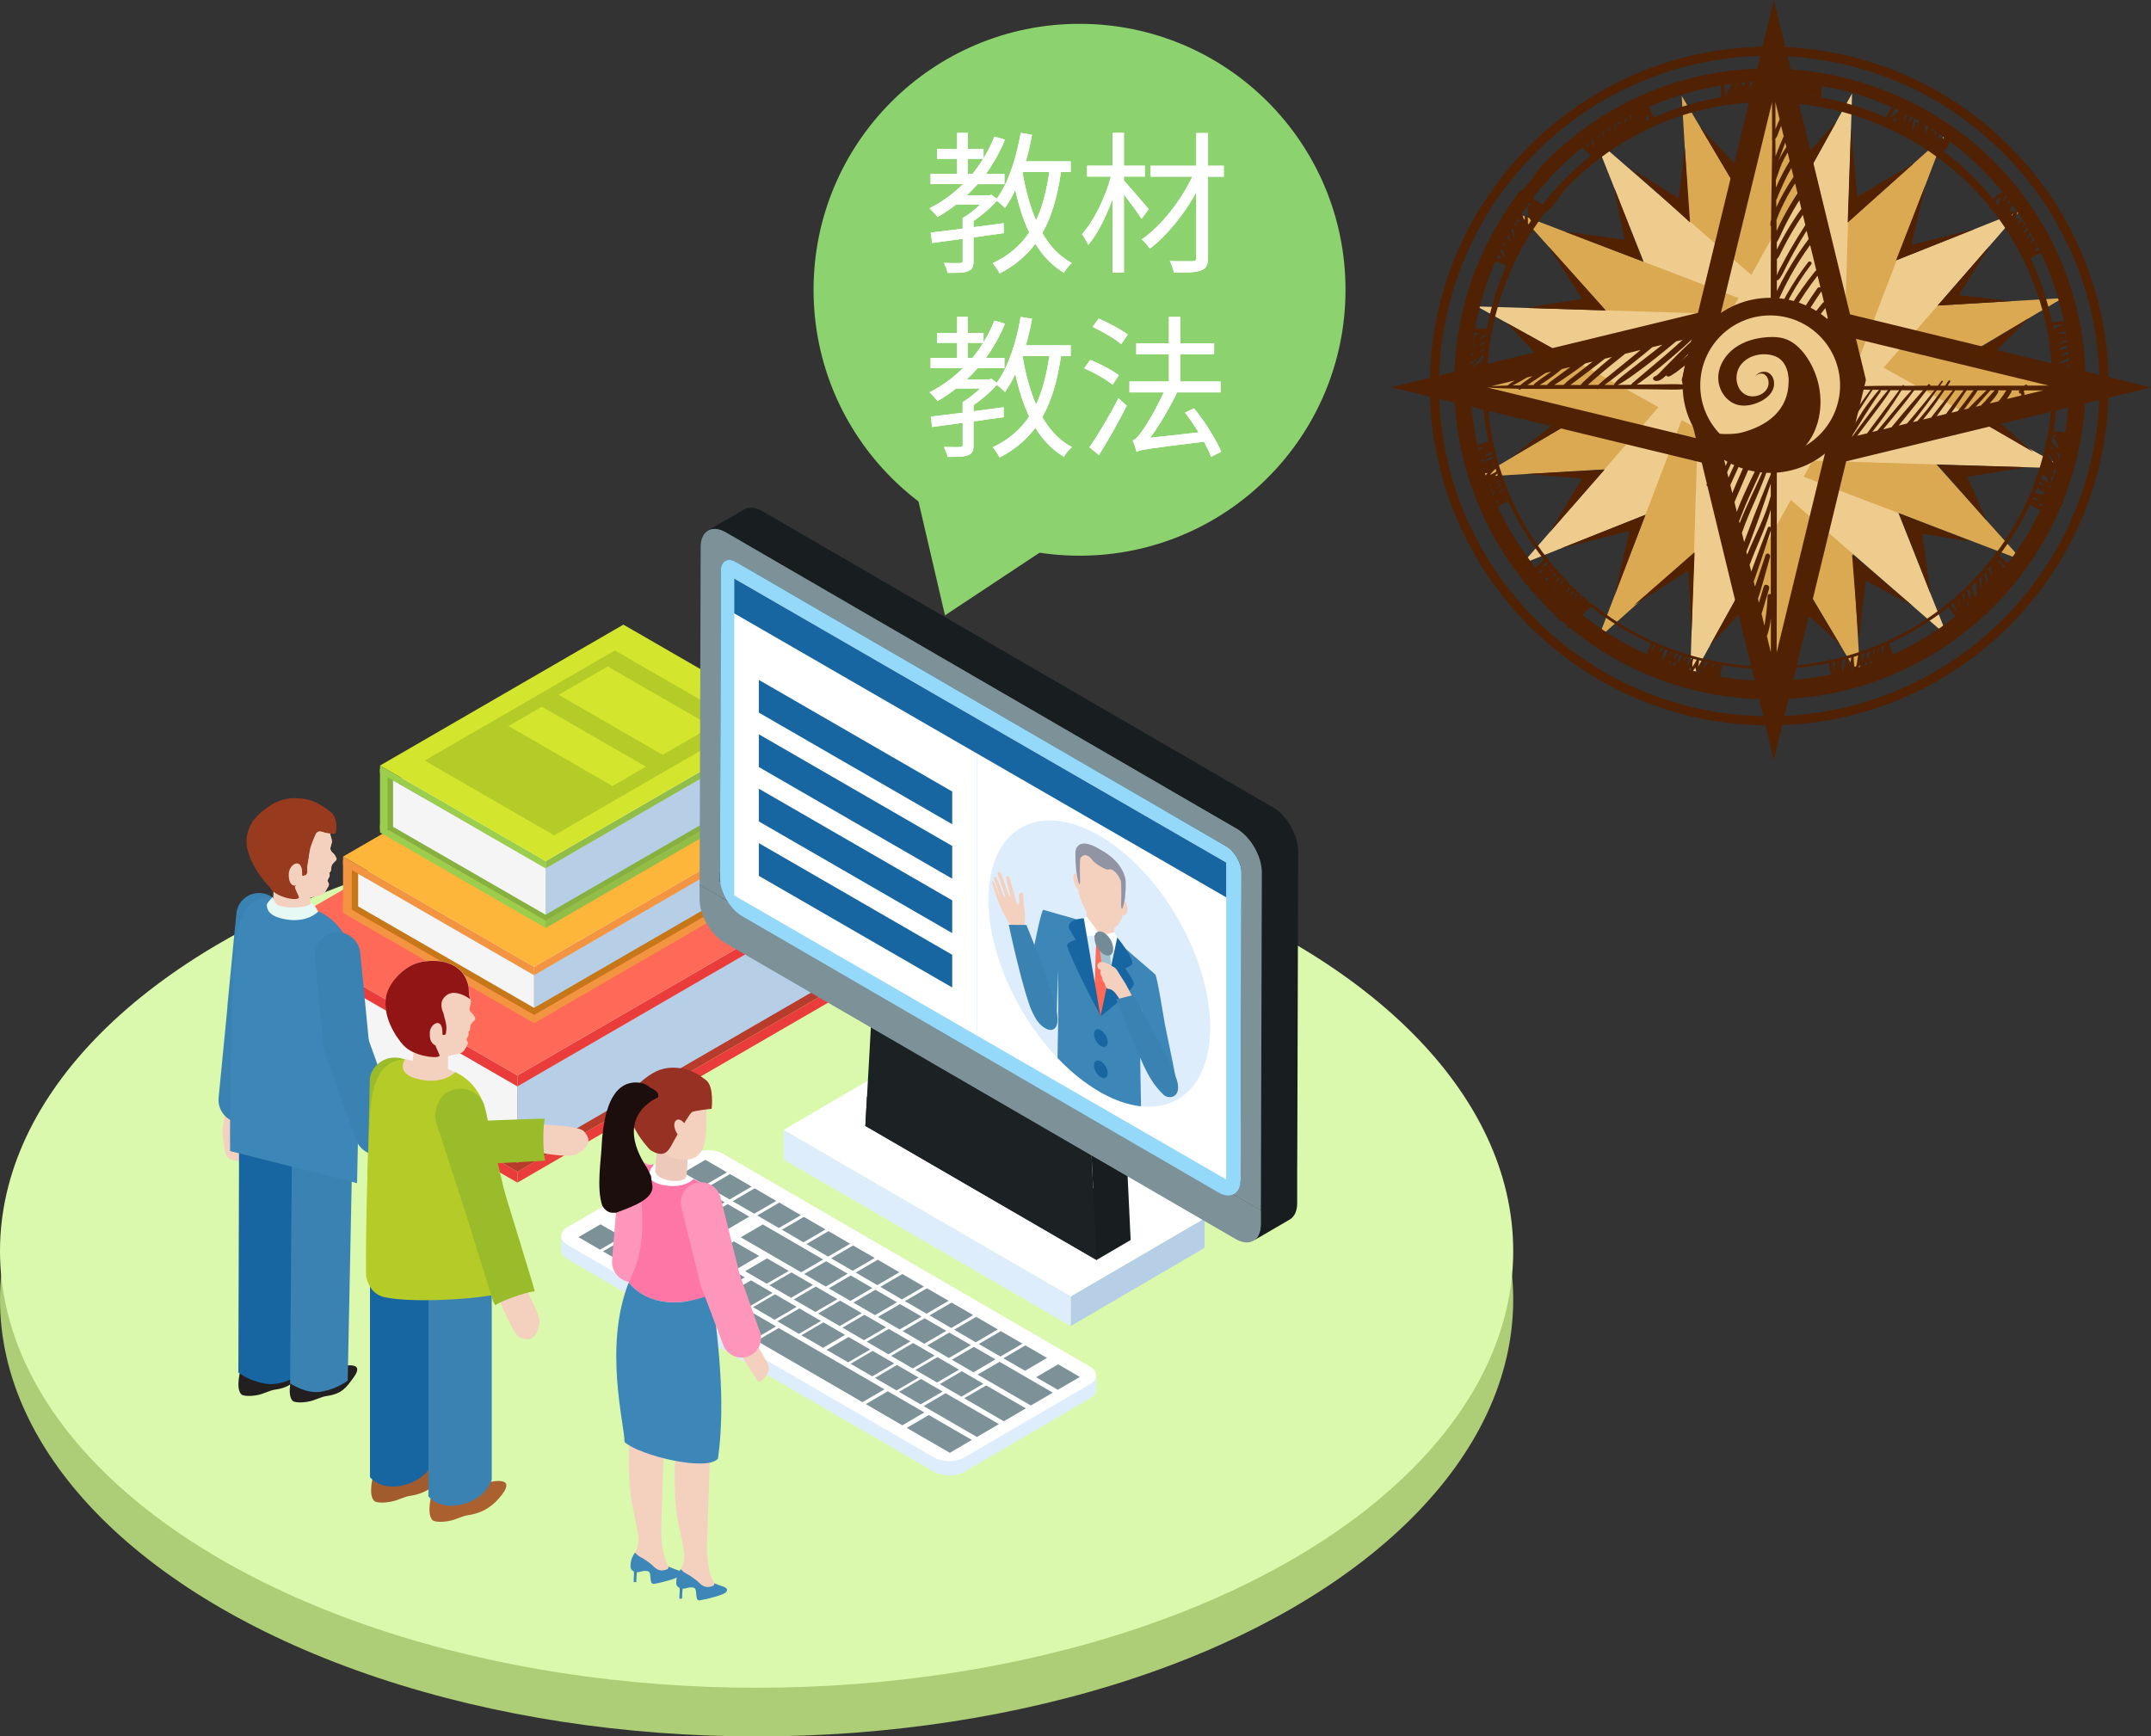 <?xml version="1.0" encoding="UTF-8"?>
<svg id="_圖層_2" data-name="圖層 2" xmlns="http://www.w3.org/2000/svg" width="387.21" height="312.63" viewBox="0 0 387.21 312.63">
  <rect x="0" y="0" width="387.21" height="312.63" fill="#333333" stroke="none"/>
  <g id="_第一cut" data-name="第一cut">
    <g id="teaching_methods_title">
      <g id="compass">
        <g>
          <path d="m319.71,13.22c0,1.44-7.43,28.8-7.43,28.8l10.33,9.37,4.93-11.85-7.83-26.32Z" style="fill: #dba952; stroke-width: 0px;"/>
          <polygon points="312.28 99.44 319.38 126.25 326.04 99.44 318.77 91.75 312.28 99.44" style="fill: #dba952; stroke-width: 0px;"/>
          <g>
            <polygon points="302.73 17.26 306.08 73.66 334.9 122.25 331.55 65.85 302.73 17.26" style="fill: #dba952; stroke-width: 0px;"/>
            <polygon points="266.32 85.84 322.72 82.49 374.79 69.67 353.77 64.07 371.31 53.67 314.91 57.02 290.57 62.73 263.78 70.29 283.93 75.39 266.32 85.84" style="fill: #dba952; stroke-width: 0px;"/>
            <polygon points="287.06 24.96 307.95 77.46 350.57 114.55 329.68 62.05 287.06 24.96" style="fill: #eecc8d; stroke-width: 0px;"/>
            <polygon points="274.02 101.51 326.52 80.62 363.61 38 311.11 58.89 274.02 101.51" style="fill: #eecc8d; stroke-width: 0px;"/>
            <polygon points="273.59 38.61 311.27 80.72 364.04 100.89 326.37 58.79 273.59 38.61" style="fill: #dba952; stroke-width: 0px;"/>
            <polygon points="287.68 114.98 329.78 77.31 349.96 24.53 307.85 62.2 287.68 114.98" style="fill: #dba952; stroke-width: 0px;"/>
            <polygon points="265.88 55.17 315.28 82.59 371.75 84.34 322.35 56.92 265.88 55.17" style="fill: #eecc8d; stroke-width: 0px;"/>
            <polygon points="304.23 122.69 331.65 73.29 333.4 16.82 305.98 66.22 304.23 122.69" style="fill: #eecc8d; stroke-width: 0px;"/>
          </g>
          <path d="m319.32,0l-15.51,63.95c-.44.35-.87.71-1.3,1.07-.45.38-.92.75-1.38,1.13-.23.19-.47.4-.69.61-.23.22-.45.4-.49.73-.02.15.1.27.23.29.31.05.54-.1.79-.26.27-.16.54-.34.79-.52.49-.36.97-.74,1.45-1.12.05-.04.1-.08.16-.13l-.52,2.16-.12.48,4.52,18.66c-.02.08-.03.16-.05.24-.02.11.07.19.16.22l11.95,49.28,16.47-67.92.11-.48L319.32,0Zm-6.26,93.83s.03-.09.05-.13c.29-.72.57-1.44.86-2.16.62-1.53,1.31-3.02,2-4.52,1.01-2.17,1.98-4.35,2.8-6.59v.59c-.95,2.97-2.34,5.81-3.65,8.63-.69,1.5-1.37,3.02-1.97,4.56l-.09-.38Zm.92,3.79l-.41-1.67c.18-.51.36-1.02.55-1.52.6-1.56,1.27-3.08,1.94-4.61,1.01-2.33,1.97-4.64,2.7-7.05v2.63c-1.01,2.49-2.03,4.97-3.01,7.47-.53,1.37-1.04,2.75-1.56,4.12-.08.21-.15.41-.22.62Zm.4,1.67c.25-.61.49-1.22.72-1.84.52-1.41,1.05-2.82,1.55-4.23.72-2.05,1.41-4.1,2.11-6.16v2.36s-.06.06-.07.11c-.92,3.6-2.79,6.89-4.18,10.33l-.14-.57Zm.58,2.4c.53-1.43,1.12-2.85,1.72-4.26.79-1.86,1.54-3.74,2.08-5.68v3.17c-.15-.14-.43-.15-.53.1-.76,1.95-1.51,3.9-2.23,5.86-.25.68-.5,1.35-.75,2.03l-.3-1.22Zm2.66,10.95l-.52-2.16c.19-.52.35-1.06.5-1.59l.87-2.91c.19-.63-.78-1-.97-.37-.29.97-.58,1.94-.87,2.91,0,0,0,.02,0,.02l-.18-.73c.09-.25.18-.51.26-.77.22-.73.45-1.46.65-2.19.43-1.53.86-3.06,1.28-4.59.15-.54-.64-.86-.82-.31-.52,1.53-1.02,3.06-1.53,4.59-.11.35-.24.71-.37,1.08l-.22-.92c.07-.19.14-.38.2-.57.34-.97.67-1.94,1-2.92.64-1.9,1.26-3.8,1.87-5.71v8.18c0,1.11,0,2.21,0,3.32-.21-.12-.56-.02-.57.27-.06,1.28-.16,2.56-.34,3.82-.07.51-.16,1.02-.23,1.53Zm.45,1.87c.39-1.02.58-2.11.71-3.19,0,1.64,0,3.29,0,4.93,0,.41,0,.82,0,1.23l-.72-2.97Zm.95-89.06c-.02,3.72-.11,7.44-.16,11.17-.01.98-.02,1.95-.03,2.93-.11.36-.17.71-.12,1.05.01.07.06.11.1.15-.04,4.69-.05,9.39-.05,14.08-.19.42-.37.87-.36,1.29,0,.19.18.39.36.39v22.24c-1.13,2.72-2.52,5.34-3.77,8-.69,1.46-1.37,2.93-1.97,4.43-.13.32-.25.65-.37.97l-.42-1.75c.16-.38.33-.76.49-1.14.64-1.49,1.27-2.99,1.91-4.47,1.29-2.98,2.52-5.97,3.75-8.97.11-.27-.29-.4-.42-.16-1.5,2.89-2.94,5.8-4.25,8.78-.64,1.44-1.28,2.89-1.88,4.35l-.35-1.46c.23-.5.46-1.01.69-1.51.66-1.46,1.33-2.93,2-4.39,1.33-2.89,2.64-5.78,4.02-8.64.1-.21-.25-.39-.36-.19-1.5,2.8-2.99,5.6-4.37,8.46-.68,1.42-1.36,2.84-2.01,4.28-.1.22-.2.44-.3.67l-.24-.97c.19-.42.38-.85.57-1.27.62-1.39,1.23-2.78,1.86-4.16,1.25-2.73,2.51-5.46,3.84-8.15.05-.1-.12-.2-.18-.1-1.49,2.6-2.93,5.23-4.24,7.93-.65,1.34-1.29,2.69-1.89,4.05-.08.18-.16.37-.23.56l-.49-2.03c.52-1.17,1.05-2.33,1.61-3.48,1.5-3.06,3.13-6.04,4.82-8.99.12-.21-.17-.44-.32-.23-1.96,2.78-3.69,5.72-5.23,8.75-.43.84-.83,1.68-1.24,2.54l-1.49-6.15c.06-.1.12-.19.17-.29.3-.55.6-1.11.91-1.66.6-1.11,1.18-2.23,1.76-3.35.11-.2-.24-.39-.36-.19-.65,1.11-1.3,2.21-1.92,3.33-.25.45-.51.9-.76,1.36l-.24-1c.15-.3.31-.59.46-.89.55-1.04,1.14-2.06,1.76-3.06.21-.34-.29-.71-.52-.37-.65.99-1.28,2-1.87,3.03-.04.06-.07.12-.1.18l-.13-.55c.11-.18.23-.36.33-.54.26-.45.52-.9.77-1.36.09-.16.08-.36-.08-.47-.14-.1-.37-.08-.47.08-.27.44-.53.88-.8,1.31l-.35-1.45,12.13-50c-.02,2.35.03,4.71.01,7.05Zm8.69,26.33c-.18-.1-.41-.09-.57.13-1.5,2.15-2.92,4.36-4.25,6.62-.65,1.1-1.27,2.21-1.87,3.34-.3.56-.6,1.12-.86,1.69-.1.22-.21.44-.3.66v-2.27c.14-.26.26-.54.39-.82.28-.6.57-1.2.86-1.8.58-1.18,1.2-2.34,1.87-3.48,1.26-2.16,2.67-4.24,4.21-6.22l.52,2.16Zm-.75-3.08c-.08.02-.16.07-.22.15-1.67,2.07-3.2,4.25-4.57,6.53-.68,1.12-1.31,2.27-1.91,3.43-.14.27-.27.54-.41.81v-1.19c.83-1.65,1.52-3.37,2.4-4.99,1.11-2.04,2.39-3.99,3.8-5.84.27-.35-.28-.74-.55-.4-1.46,1.88-2.78,3.87-3.94,5.96-.6,1.08-1.2,2.19-1.7,3.34,0-.61,0-1.21,0-1.82.22-.51.44-1.02.68-1.52.53-1.14,1.09-2.27,1.7-3.37,1.08-1.97,2.29-3.86,3.61-5.68l1.12,4.6Zm-1.37-5.67c-1.52,2.01-2.9,4.11-4.13,6.3-.57,1.01-1.1,2.04-1.6,3.08v-1.98c.09.05.19.05.27-.03.63-.66.99-1.61,1.41-2.41.44-.86.9-1.72,1.37-2.57.73-1.31,1.51-2.6,2.31-3.88l.36,1.49Zm-.61-2.5c-.96,1.48-1.89,2.98-2.76,4.51-.47.82-.92,1.65-1.36,2.49-.34.64-.77,1.34-.99,2.06,0-.99,0-1.98,0-2.96.31-.24.47-.64.64-.98.21-.41.41-.82.62-1.23.44-.86.9-1.71,1.39-2.54.63-1.09,1.31-2.16,2.02-3.2l.45,1.85Zm-.71-2.94c-.91,1.27-1.76,2.58-2.56,3.93-.47.8-.92,1.61-1.35,2.43-.18.33-.35.67-.51,1,0-.45,0-.89,0-1.34.34-.51.59-1.09.84-1.64.37-.79.75-1.58,1.16-2.35.64-1.21,1.32-2.4,2.05-3.56l.37,1.53Zm-2.9-11.94l.2.83c-.53.78-1,1.6-1.41,2.45.12-.3.22-.6.32-.88.24-.67.48-1.33.74-1.99.05-.13.1-.27.16-.4Zm-1.77-7.27l.76,3.11c-.27.59-.53,1.18-.76,1.78,0-1.63.02-3.26,0-4.89Zm.01,8.27c-.01-.57-.02-1.15-.02-1.72.16-.1.3-.35.35-.5.22-.6.45-1.19.69-1.78l.46,1.89c-.2.44-.39.88-.58,1.33-.26.63-.52,1.27-.76,1.91-.04.11-.08.22-.13.34,0-.49-.02-.97-.02-1.46Zm.08,5.74c.37-.98.65-2,1.07-2.96.3-.68.65-1.33,1.04-1.97l.37,1.54c-.48.77-.92,1.56-1.34,2.37-.39.74-.75,1.5-1.07,2.27-.02.05-.04.1-.06.15,0-.47-.02-.93-.02-1.4Zm.05,3.63c.17-.27.26-.62.38-.9.16-.39.34-.77.51-1.15.32-.74.65-1.48,1.02-2.21.26-.51.54-1.01.82-1.51l.39,1.59c-.85,1.26-1.63,2.55-2.33,3.9-.27.52-.53,1.06-.77,1.59,0-.44-.01-.87-.02-1.31Zm.05,3.59c.15-.35.26-.72.4-1.03.34-.81.71-1.6,1.11-2.38.56-1.1,1.18-2.16,1.85-3.19l.42,1.76c-.91,1.42-1.77,2.87-2.56,4.36-.41.77-.8,1.55-1.17,2.34,0,.02-.02.04-.03.07,0-.64-.01-1.28-.02-1.93Zm.03,77.87c.01-3.72.03-7.44.03-11.16,0-7.46,0-14.91,0-22.36,0-6.1,0-12.2,0-18.3.03,0,.05-.02.07-.04.44-.42.68-.93.98-1.46.33-.58.62-1.17.94-1.75.62-1.14,1.24-2.27,1.89-3.4,1.29-2.24,2.68-4.43,4.14-6.56l.47,1.95c-.09.02-.18.07-.26.17-1.71,2.07-3.31,4.23-4.8,6.47-.72,1.09-1.42,2.2-2.09,3.33-.32.54-.68,1.09-.9,1.68-.09.25-.17.51-.2.78-.04.33.07.41.21.67.13.22.45.24.55-.01.09-.2.18-.31.23-.55.06-.29.18-.56.31-.83.27-.55.6-1.09.92-1.62.65-1.1,1.33-2.18,2.04-3.25,1.32-1.99,2.74-3.92,4.24-5.78l3.14,12.94-11.91,49.1Z" style="fill: #502103; stroke-width: 0px;"/>
          <g>
            <path d="m313.8,69.78c-1.22,2.42-2.45,4.84-3.64,7.27-.59,1.2-1.19,2.4-1.76,3.61-.26.54-.54,1.09-.81,1.65-.11-.63-.23-1.27-.34-1.9.28-.54.49-1.13.74-1.65.46-.97.93-1.94,1.39-2.92.9-1.91,1.8-3.83,2.74-5.73.1-.2-.23-.38-.35-.19-1.04,1.8-2.07,3.61-3.03,5.46-.48.93-.93,1.87-1.38,2.81-.16.34-.36.7-.54,1.06l-39.03-9.47c1.83.12,3.67.18,5.51.21.06.13.19.22.36.14.08-.04.15-.09.23-.13,2.49.03,4.99.01,7.48.02,1.07,0,2.14,0,3.21,0,.04.01.08.01.12,0,0,0,0,0,0,0,.91,0,1.82,0,2.72,0,.06.06.15.07.26.01,0,0,.01,0,.02-.01,2.66,0,5.32.02,7.98.05l4.03.05c1.31.02,2.63.08,3.94-.14.38-.07.35-.59-.02-.66-1.2-.2-2.41-.16-3.62-.14-1.18.01-2.36.03-3.53.04-.62,0-1.22.01-1.84.02.21-.14.42-.29.63-.43.59-.43,1.19-.85,1.76-1.29,1.18-.91,2.34-1.84,3.47-2.81,1.53-1.31,3.1-2.63,4.52-4.07l.46-.11c-1.22,1.11-2.42,2.22-3.58,3.39-.73.73-1.46,1.46-2.18,2.2-.34.36-.68.72-1.03,1.07-.15.15-.3.3-.47.41-.19.11-.38.16-.54.32-.15.15-.16.37.01.5.73.58,1.79-.39,2.29-.87.84-.79,1.66-1.59,2.47-2.38,1.64-1.6,3.19-3.26,4.75-4.94.23-.25.05-.59-.22-.71.2-1.24.43-2.47.72-3.69l-57.29,13.89,56.66,13.74c-.12.31-.22.62-.29.94-.06.23.22.41.38.2.23-.3.44-.63.64-.97h.05s-.01-.04-.02-.06c.46-.8.83-1.67,1.23-2.48.61-1.23,1.2-2.47,1.79-3.7,1.18-2.47,2.32-4.96,3.48-7.44.16-.34-.38-.53-.54-.2Zm-12.08-8.31l1.19-.29c-1.04.94-2.08,1.89-3.14,2.79-1.11.95-2.21,1.89-3.33,2.82-.56.47-1.11.94-1.67,1.41-.29.24-.58.49-.87.74-.14.12-.21.22-.26.33-.82,0-1.64.02-2.46.03.49-.2.92-.48,1.37-.77.62-.4,1.22-.84,1.82-1.27,1.17-.86,2.33-1.72,3.46-2.62,1.13-.9,2.26-1.81,3.37-2.74.17-.15.35-.29.53-.44Zm-4.27,1.03l1.79-.43c-.69.54-1.37,1.09-2.06,1.62-1.12.87-2.23,1.75-3.35,2.61-.56.43-1.12.86-1.67,1.31-.57.46-1.16.91-1.57,1.52-.03.05-.04.12-.02.19-.42,0-.84,0-1.26,0-.16,0-.33,0-.49,0,.73-.51,1.42-1.05,2.13-1.6,1.06-.83,2.12-1.66,3.17-2.5,1.05-.84,2.1-1.68,3.13-2.55.07-.06.13-.11.2-.17Zm-4.91,1.19l2.79-.68c-.6.49-1.2.99-1.79,1.48-1.02.83-2.03,1.66-3.06,2.49-.94.76-1.89,1.5-2.77,2.33-.63,0-1.26,0-1.89,0,.08-.07.16-.15.24-.21.45-.39.9-.78,1.36-1.18.92-.81,1.86-1.6,2.82-2.37.77-.62,1.54-1.24,2.31-1.86Zm-3.62.88l1.27-.31c-.18.14-.36.28-.54.43-.95.78-1.88,1.58-2.8,2.4-.47.42-.93.85-1.39,1.28-.29.27-.67.58-.91.94-.63,0-1.26,0-1.89,0,.6-.4,1.18-.86,1.76-1.29.93-.7,1.85-1.39,2.77-2.11.57-.45,1.15-.89,1.72-1.34Zm-3.52.85l1.31-.32s-.07.06-.11.08c-.89.69-1.77,1.39-2.66,2.08-.84.65-1.73,1.27-2.47,2.04-.56,0-1.12,0-1.68,0,.04-.02.08-.05.12-.07.43-.26.84-.54,1.26-.82.91-.6,1.8-1.23,2.69-1.86.52-.37,1.03-.75,1.54-1.13Zm-4.44,1.19c.06-.05.12-.1.18-.16l1.56-.38c-.64.46-1.28.93-1.91,1.4-.44.33-.88.64-1.31.97-.33.25-.74.52-.99.87-.44,0-.89,0-1.33,0,.84-.48,1.64-1.03,2.41-1.62.47-.35.96-.7,1.39-1.09Zm-2.7.54l.98-.24c-.05.04-.1.07-.16.11-.97.67-1.94,1.33-2.86,2.07-.08.06-.11.15-.11.23-.38,0-.76,0-1.14.01,0,0,0,0-.01,0,.23-.15.46-.31.68-.46.67-.45,1.35-.88,2.01-1.33.2-.13.4-.26.6-.39Zm-3.65.97c.08-.05.17-.1.25-.15l1.03-.25c-.21.14-.42.29-.63.43-.55.38-1.1.76-1.6,1.21-.45,0-.9.02-1.35.03.23-.11.45-.23.68-.35.55-.29,1.09-.6,1.62-.92Zm-1.93.38c-.44.28-.89.55-1.28.91-.97.03-1.94.06-2.91.11l4.19-1.02Z" style="fill: #502103; stroke-width: 0px;"/>
            <g>
              <path d="m364.42,70.9s0,0,0,0c0-.03,0,0,0,0Z" style="fill: #502103; stroke-width: 0px;"/>
              <polygon points="363.87 70.97 363.87 70.96 363.87 70.96 363.87 70.97" style="fill: #502103; stroke-width: 0px;"/>
              <path d="m335.11,74.35c-.91,1.4-1.81,2.84-2.36,4.41,0,.01,0,.03,0,.04l-.88.21c-.35,1.47-.7,2.95-1.06,4.42l56.41-13.68-57.95-14.06c.1.44.2.88.3,1.32-.09-.04-.19-.03-.29.06-1.99,1.78-3.76,3.77-5.29,5.95-.76,1.09-1.46,2.21-2.11,3.37-.32.57-.62,1.15-.91,1.73-.29.59-.64,1.21-.63,1.89,0,.28.32.53.57.31.47-.42.7-1.01.98-1.58.28-.58.56-1.15.86-1.72.62-1.15,1.29-2.27,2.02-3.35,1.46-2.17,3.11-4.23,4.91-6.13,0,0,0-.01.01-.02.19.85.38,1.71.58,2.56l38.52,9.34c-1.28,0-2.55,0-3.83.01-.01-.05-.03-.09-.07-.12-.08-.08-.25-.11-.34-.01-.05.05-.09.09-.14.14-.81,0-1.63,0-2.44,0-1.92,0-3.84,0-5.75,0-.07-.05-.17-.06-.24,0-1.79,0-3.59,0-5.38,0,.15-.23.3-.46.45-.69.12-.19-.16-.4-.29-.21-.2.3-.41.6-.62.9-.3,0-.6,0-.91,0,.16-.23.33-.46.49-.7.1-.14-.11-.29-.22-.15-.21.28-.43.57-.65.85-.48,0-.95,0-1.42,0,.14-.2-.16-.39-.32-.22-.07.07-.13.15-.2.22-1.03,0-2.06,0-3.1.02-.35,0-.7,0-1.05,0,0-.12-.16-.21-.25-.09-.02.03-.04.06-.07.09-2.93,0-5.87-.03-8.8.15-.26.02-.25.45.01.46,1.02.06,2.04.09,3.07.11-1.69,2.31-3.4,4.67-4.67,7.23-.07.14.15.24.23.12.92-1.26,1.72-2.59,2.56-3.9.74-1.16,1.49-2.31,2.26-3.45.39,0,.78,0,1.17,0-.02.01-.04.03-.06.05-1.1,1.3-2.15,2.63-3.08,4.06Zm29.32-4.06c1.12,0,2.25,0,3.38,0l-3.41.83c.02-.08.03-.15.02-.23h0c0-.05,0-.09,0-.13-.02-.1-.07-.2-.13-.28.05-.07.1-.13.15-.19Zm-2.4.44c.08-.14.1-.3.05-.45.49,0,.99,0,1.48,0-.02.03-.05.05-.07.07-.08.11-.08.26-.01.37.07.11.18.16.31.16h0s0,0,.01,0c.03.02.02.01,0,0,0,0,0,0,0,0,.02.02.03.03.05.05,0,0,0,0,0,0,0,0,0,0,0,0,0,0,0,0,0,0,.03.03.02.01,0,0,.01,0,.02.02.03.03,0,0,0,0,0,0,0,0,0,.01,0,.02,0,.02-.02.06,0,0,0,.01-.01.03-.02.04-.02.04-.02.09-.02.13,0,.02,0,.04,0,.06l-2.58.63c.26-.37.52-.74.73-1.14Zm-2.35-.45c.49,0,.99,0,1.48,0-.33.57-.69,1.11-1.11,1.62-.1.12-.2.23-.3.35l-1.59.39c.55-.61,1.11-1.24,1.51-1.95.07-.13.08-.28,0-.4Zm-.61,0c-.62.64-1.17,1.35-1.77,2.01-.23.25-.47.49-.72.73l-.92.22c.05-.06.11-.12.16-.18.83-.92,1.66-1.85,2.49-2.78.25,0,.5,0,.76,0Zm-3.04,0c.52,0,1.04,0,1.56,0-.76.76-1.53,1.52-2.29,2.28-.33.33-.65.66-.97.99l-.8.2c.11-.14.22-.29.33-.43.44-.58.86-1.16,1.28-1.75.3-.42.62-.85.88-1.3Zm-.77,0c-.21.28-.42.57-.62.85-.43.58-.86,1.16-1.31,1.73-.3.39-.61.78-.92,1.17l-1.12.27c.13-.19.26-.37.39-.56.8-1.14,1.56-2.3,2.34-3.46h1.25Zm-3.28,0c.5,0,1,0,1.5,0-.78,1.03-1.56,2.05-2.32,3.09-.28.39-.57.77-.85,1.16l-1.68.41s.03-.04.05-.07c1.11-1.52,2.2-3.06,3.28-4.6h.02Zm-.46,0c-1.13,1.4-2.26,2.8-3.37,4.22-.18.23-.35.46-.53.69l-1.44.35c.36-.45.72-.9,1.07-1.35.98-1.27,1.9-2.58,2.79-3.91.49,0,.98,0,1.47,0Zm-1.98,0c-.86,1.19-1.76,2.36-2.68,3.51-.55.68-1.11,1.35-1.69,2.01l-.82.2c.26-.33.52-.65.78-.98,1.21-1.55,2.37-3.14,3.51-4.74.3,0,.6,0,.9,0Zm-1.33,0c-1.17,1.48-2.37,2.93-3.58,4.38-.45.54-.91,1.07-1.36,1.6l-1.48.36c.37-.45.74-.9,1.11-1.36,1.33-1.64,2.65-3.3,3.92-4.99.47,0,.93,0,1.4,0Zm-2.04,0c-1.33,1.49-2.63,3-3.92,4.53-.59.71-1.18,1.42-1.77,2.13l-1.48.36c.43-.52.86-1.05,1.29-1.57,1.46-1.78,2.95-3.57,4.28-5.45.53,0,1.06,0,1.6,0Zm-3.37-.01c.44,0,.87,0,1.31,0-1.49,1.61-2.87,3.32-4.27,5-.63.76-1.26,1.52-1.89,2.28l-.92.22c.73-.9,1.42-1.84,2.1-2.77,1.12-1.54,2.18-3.12,3.18-4.74.16,0,.33,0,.49,0Zm-.93,0c-1.07,1.43-2.14,2.86-3.2,4.3-.85,1.15-1.74,2.28-2.57,3.45l-1.77.43c.22-.28.43-.57.65-.86.65-.85,1.3-1.7,1.94-2.56,1.17-1.57,2.37-3.12,3.43-4.77.51,0,1.02,0,1.52,0Zm-3.42-.01c.47,0,.93,0,1.4,0-1.19,1.39-2.28,2.86-3.39,4.31-.63.82-1.25,1.65-1.87,2.48-.4.54-.81,1.07-1.2,1.62l-.17.04c.9-1.29,1.66-2.68,2.5-4,.9-1.41,1.82-2.81,2.8-4.17.08-.12.02-.23-.08-.28Z" style="fill: #502103; stroke-width: 0px;"/>
            </g>
          </g>
          <path d="m327.4,61.63c-1.1,1.21-2.11,2.49-3.01,3.85-.44.66-.85,1.33-1.24,2.02-.41.72-.83,1.45-1.05,2.25-.1.36.37.66.6.32.46-.65.79-1.36,1.18-2.05.4-.71.83-1.4,1.28-2.08.9-1.33,1.9-2.59,2.98-3.78.4-.44-.36-.98-.75-.54Z" style="fill: #502103; stroke-width: 0px;"/>
          <path d="m327.39,64.48c-.67.96-1.31,1.95-1.91,2.95-.3.5-.6,1.01-.88,1.52-.27.5-.56,1.03-.73,1.58-.09.3.28.5.48.26.36-.45.65-.97.95-1.47.29-.49.58-.97.89-1.45.62-.97,1.27-1.93,1.94-2.86.34-.47-.4-1.01-.74-.53Z" style="fill: #502103; stroke-width: 0px;"/>
          <path d="m329.04,64.77c-.5.74-.97,1.5-1.4,2.29-.41.76-.85,1.56-1.03,2.42-.04.18.23.27.32.12.47-.72.8-1.53,1.21-2.28.42-.76.87-1.5,1.36-2.21.21-.31-.26-.64-.47-.34Z" style="fill: #502103; stroke-width: 0px;"/>
          <path d="m330.18,66.57c-.07-.04-.15-.05-.23-.02-.1.03-.15.09-.2.18-.24.45-.48.9-.72,1.35-.06.11.02.26.12.31.11.06.26.03.33-.07.27-.43.53-.87.8-1.3.09-.15.06-.35-.11-.44Z" style="fill: #502103; stroke-width: 0px;"/>
          <path d="m334.41,69.38c0,8.7-7.05,15.76-15.76,15.76s-15.75-7.05-15.75-15.76,7.05-15.76,15.75-15.76,15.76,7.05,15.76,15.76Z" style="fill: #502103; stroke-width: 0px;"/>
          <path d="m331.24,69.38c0,6.95-5.64,12.59-12.59,12.59s-12.58-5.63-12.58-12.59,5.63-12.59,12.58-12.59,12.59,5.63,12.59,12.59Z" style="fill: #eecc8d; stroke-width: 0px;"/>
          <path d="m321.99,68.72c.01-1.55-.42-3.23-1.66-4.15-.64-.48-1.44-.7-2.24-.77-1.86-.17-3.86.56-4.88,2.12-1.02,1.56-.77,3.93.76,4.99,1.53,1.06,4.1.17,4.38-1.67.11-.72-.16-1.53-.8-1.87-.64-.33-1.6.07-1.65.79.15-1.1,1.69-1.58,2.6-.95.9.64,1.08,1.99.62,2.99-.46,1.01-1.41,1.71-2.41,2.17-1.23.57-2.65.86-3.97.5-2.05-.57-3.43-2.71-3.43-4.84,0-2.12,1.25-4.13,2.96-5.38,1.72-1.25,3.85-1.82,5.97-1.95,1.02-.06,2.05-.03,3.02.28,1.57.51,2.83,1.71,3.79,3.05,2.12,2.95,3.04,6.73,2.52,10.33-.34,2.37-1.33,4.69-3.02,6.41-2.41,2.45-6.16,3.43-9.51,2.65-3.35-.77-6.23-3.2-7.75-6.29.67,1.35,4.96,1.07,6.07.79,4.69-1.18,8.58-3.98,8.62-9.22Z" style="fill: #502103; stroke-width: 0px;"/>
        </g>
        <path d="m318.49,8.4c-33.74,0-61.1,27.35-61.1,61.1s27.36,61.1,61.1,61.1,61.1-27.35,61.1-61.1-27.35-61.1-61.1-61.1Zm0,120.55c-32.83,0-59.45-26.62-59.45-59.45s26.62-59.45,59.45-59.45,59.46,26.62,59.46,59.45-26.62,59.45-59.46,59.45Z" style="fill: #502103; stroke-width: 0px;"/>
        <path d="m371.33,90.34c2.64-6.53,4.1-13.66,4.12-21.13,0-3.37-.28-6.66-.83-9.87.1-.14.07-.35-.08-.43-1.5-8.31-4.88-16.24-9.83-23.08-15.54-21.51-44.93-29.49-69.18-18.69-4.42,1.97-8.58,4.5-12.36,7.52-1.93,1.54-3.76,3.21-5.47,4.99-1.26,1.31-2.79,4.17-4.31,5.03-.05.03-.09.06-.12.1-.03.04-.05.09-.06.13-7.14,9.48-11.39,21.26-11.42,34.04-.03,13.5,4.65,25.91,12.49,35.67-.02.17.13.37.3.38.81,1,1.67,1.97,2.55,2.91.03.07.09.13.16.17.37.39.75.78,1.12,1.16,0,.22.2.44.42.41.08.07.15.15.23.22,0,.19.17.38.36.35.12.11.24.22.35.33-.05.24.19.44.42.4.11.1.22.2.34.3,0,0,0,0,0,.02-.07.28.24.64.51.44.25.23.51.45.77.67.05.07.11.13.2.17.02.02.04.03.06.05-.03.28.23.58.52.43,7.42,6.1,16.42,10.35,26.3,12.06.02,0,.04.01.07.01,3.1.53,6.29.82,9.54.82,15.05.03,28.75-5.79,38.94-15.32.15.04.31,0,.36-.17.02-.07.04-.15.06-.22.26-.25.52-.5.77-.75.12-.03.22-.13.26-.26,5.17-5.19,9.34-11.37,12.21-18.23.02,0,.04-.01.06-.02.2-.07.33-.36.22-.55,0-.02-.02-.03-.03-.05Zm1.23-22.4s-.02,0-.02,0c-.03,0-.05,0-.08,0,.23-.17,0-.5-.25-.46.2-.21.05-.51-.19-.57.17-.08.34-.16.51-.23.02.41.02.83.03,1.25Zm-.06-1.99c-.36.14-.71.27-1.07.4-.1.04-.32.14-.54.23,0,0,.02-.02.02-.02.13-.11.27-.22.41-.32.33-.22.7-.39,1.09-.49.03,0,.06-.02.08-.03,0,.08,0,.15.01.23Zm-.05-.9s-.08,0-.13,0c-.03,0-.06.02-.09.02h0s-.03,0-.05.02c-.09.03-.19.05-.28.09-.45.13-.9.22-1.37.27.2-.16.48-.31.6-.38.35-.22.71-.41,1.09-.59.1-.05.16-.12.18-.2.02.25.04.51.05.77Zm-.07-1.01c-.07-.15-.23-.25-.42-.17-.33.13-.67.22-1.01.29.4-.35.86-.63,1.37-.84.02.24.05.48.07.72Zm-.19-1.84c.02.15.03.29.05.44-.2.06-.39.14-.58.22-.37.12-.74.2-1.13.23.26-.3.59-.54.96-.69.23-.05.47-.12.7-.19,0,0,0,0,0,0Zm-.07-.6s-.07-.01-.11,0c-.38.04-.74.15-1.07.31-.14.02-.28.03-.42.03.33-.21.67-.39,1.03-.53.18-.05.35-.11.52-.18.02.13.03.25.05.38Zm-.13-.96s-.03,0-.04.01h0s0,0-.02,0c-.26.07-.51.15-.76.25-.11.03-.22.05-.34.06.33-.16.68-.26,1.06-.31.03,0,.06-.02.08-.03,0,0,0,0,0,.01Zm-.08-.49s-.01,0-.02,0c-.51,0-1.02-.02-1.53-.08.08-.05.16-.1.24-.15.41-.07.82-.2,1.21-.37.03.2.07.4.1.6Zm-.31-1.79s-.03,0-.05,0c-.67.23-1.3.57-1.92.92-.03-.2-.07-.41-.11-.61.23-.05.47-.1.7-.14.45-.08.91-.15,1.37-.2,0,0,0,.01,0,.02Zm-1.75,20.58c.15.36.33.71.53,1.04.09.25.15.5.19.77-.51-.28-.93-.69-1.22-1.22,0-.02-.02-.03-.03-.04.09-.4.17-.81.25-1.21.03,0,.05,0,.07,0,.22.02.44.03.65.06,0,.02-.01.05-.02.07-.26-.05-.56.23-.43.53Zm-1.16,3.14c.03-.11.06-.23.09-.34.16.28.36.54.58.78.07.17.13.34.19.51.01.04.06.16.1.29-.09-.07-.18-.16-.26-.25-.19-.37-.42-.7-.7-1Zm.35,3.08c0,.06-.02.11-.08.14-.03.02-.07.02-.11.01-.23-.35-.51-.65-.84-.9,0-.03.02-.06.03-.08.31.39.67.74,1.01.83Zm.04-4.61c.03-.11.05-.23.08-.34.09.15.19.3.3.44.07.18.14.37.19.56-.16-.22-.33-.43-.51-.62-.02-.02-.03-.03-.05-.04Zm2.41-22.74c-.51.04-1.02.08-1.52.19-.19.04-.37.08-.56.13-.83-4.06-2.14-7.95-3.86-11.6.55-.47,1.16-.78,1.9-.9,1.81,3.84,3.18,7.93,4.05,12.19Zm-4.98-13.87s.04-.07.05-.1c.2.39.4.78.59,1.17-.32.07-.63.17-.92.29.16-.25.33-.5.49-.76.16-.26-.07-.51-.3-.48.03-.04.05-.08.08-.12Zm-.2-.57c-.11-.04-.23-.04-.34.06-.16.15-.31.3-.47.45.11-.28.23-.55.34-.83.15-.35-.38-.64-.59-.32-.15.23-.32.43-.51.62.22-.53.45-1.07.67-1.6.31.53.6,1.07.89,1.62Zm-4.1-6.55c1.06,1.46,2.06,2.97,2.98,4.53-.07-.01-.15,0-.21.06-.31.28-.62.57-.93.86.19-.41.42-.8.7-1.17.28-.36-.27-.72-.56-.4-.1.11-.21.22-.31.33.12-.21.24-.41.38-.61.28-.4-.32-.82-.61-.44-.2.26-.42.51-.64.75.13-.32.28-.63.46-.93.24-.41-.29-.81-.6-.44-.09.11-.18.2-.28.3.18-.4.36-.8.56-1.19h-.02c.1-.34-.35-.65-.56-.31-.04.07-.08.14-.12.2-.11.2-.23.39-.37.57.08-.21.16-.42.25-.62.15-.34-.36-.51-.53-.2-.07.13-.14.26-.22.38.15-.49.34-.97.6-1.44.04-.08.05-.16.04-.24Zm-.63-.84s0,0,0-.01c.14.18.27.35.41.53-.14-.06-.3-.05-.41.13-.07.1-.13.2-.21.3.08-.31.15-.63.21-.94Zm-.65-.85c.13.16.26.32.38.49-.13-.03-.28,0-.36.12-.12.16-.23.32-.35.48.11-.36.22-.73.34-1.09Zm-.47-.58c-.6.36-1.18.76-1.69,1.24-2.6-3.17-5.56-6.03-8.83-8.51.42-.56.8-1.16,1.12-1.79,3.49,2.63,6.64,5.67,9.4,9.05Zm-.28.89c-.16.5-.33,1-.5,1.5-.18-.23-.37-.47-.55-.7.34-.28.69-.55,1.05-.8Zm-9.99-10.58c-.17.07-.31.18-.44.32,0,0,0-.02.01-.02.17-.34-.4-.65-.6-.32-.09.14-.18.28-.28.41.05-.35.1-.7.16-1.04.01-.08-.02-.15-.08-.2.41.28.81.56,1.22.85Zm-2.41-1.65c.39.25.77.5,1.15.76-.1-.06-.25-.06-.32.06-.11.19-.23.38-.35.57.01-.25.02-.5.03-.76,0-.4-.5-.46-.62-.1.03-.18.06-.36.1-.54Zm-1.81-1.12c.41.24.82.49,1.22.74-.22.35-.37.73-.5,1.12-.03.11-.07.22-.11.34,0-.57,0-1.14-.04-1.72-.02-.34-.51-.29-.57.01,0,0,0,0,0,0,0-.15.01-.3.02-.45,0-.02,0-.03,0-.05Zm-2.24-1.25c.62.33,1.23.67,1.83,1.02-.08.03-.15.1-.16.23-.03.29-.07.58-.1.87-.03.21-.08.41-.13.61-.03.11-.07.21-.11.31.02-.58.08-1.16.17-1.74.03-.2-.29-.28-.35-.08-.1.21-.17.42-.23.63-.11.25-.23.49-.37.73,0-.57.04-1.15.2-1.69.07-.24-.28-.49-.42-.23-.16.29-.33.58-.49.87.05-.42.13-.83.23-1.23.03-.1,0-.21-.07-.28Zm-.62-.23s.02-.05.03-.07c.12.06.24.12.37.19-.08,0-.16.03-.22.13-.2.34-.42.67-.65,1,.08-.43.24-.85.47-1.24Zm-1.2-.68c-.52.52-1.09,1.02-1.7,1.45.28-.62.57-1.23.88-1.84.28.13.55.26.82.39Zm-.78,1.95c-.16-.08-.31-.15-.47-.22.22-.17.45-.34.67-.52-.08.24-.15.48-.2.74h0Zm-13.21-6.42c4.42.77,8.65,2.07,12.63,3.84-.4.6-.71,1.21-.96,1.87-3.7-1.64-7.64-2.86-11.74-3.59-.03-.53,0-1.04.08-1.56.02-.1.04-.21.05-.31.01-.1-.02-.18-.06-.24Zm-1.48,1.53c-.01.06-.02.13-.03.19-.01.06,0,.11.01.16-.11-.02-.22-.03-.33-.05.12-.09.24-.19.36-.3Zm-3.83-2.05s.03-.09.04-.13c.16.01.32.02.48.03-.02.04-.05.09-.07.13-.28.43-.6.82-.95,1.18.13-.42.29-.82.5-1.22Zm-1.4.16c.09-.13.09-.27.05-.38.15,0,.29.01.44.02-.26.29-.51.57-.77.86.08-.17.18-.34.28-.5Zm-1.49-.43c.13,0,.26,0,.39,0,.09,0,.18.02.28.02-.31.42-.64.82-.99,1.19l.34-.91c.04-.11.03-.22-.01-.31Zm-.78-1.75c.06.1.13.19.2.28-.06,0-.12,0-.18,0-.08,0-.16.02-.25.03.08-.1.16-.21.23-.32Zm-.3,1.86s.03-.08.03-.12c.03,0,.05,0,.08,0,.04,0,.07,0,.11,0-.15.26-.31.51-.49.75.08-.21.17-.42.27-.63Zm-1.3-.1c.12,0,.24,0,.36,0-.12.23-.26.45-.41.66.03-.08.07-.17.09-.25.06-.16.03-.29-.04-.4Zm-2.47.11c.57-.04,1.14-.07,1.71-.1-.01.02-.03.03-.05.06-.05.11-.12.22-.18.33-.12-.3-.6-.46-.79-.11-.21.37-.46.7-.73,1,.06-.23.13-.46.19-.69.06-.2-.02-.38-.16-.48Zm-.55.04s-.03.02-.04.04c-.25.33-.5.65-.74.98.03-.12.07-.23.11-.35.1-.28-.07-.5-.28-.58.32-.03.63-.07.95-.09Zm-1.68.45c.05-.1.05-.2,0-.29.1-.01.21-.02.31-.03-.07.05-.13.11-.17.21-.13.37-.3.73-.49,1.06.06-.33.17-.64.34-.96Zm-.81-.19c-.43.69-.84,1.4-1.24,2.11-.02-.17-.05-.33-.07-.5-.05-.45-.09-.9-.14-1.34,0-.02-.02-.05-.02-.07.49-.08.98-.14,1.48-.2Zm-2.07.3c-.02.46,0,.91.03,1.37.02.23.03.45.06.68,0,.02,0,.04,0,.06-4.24.72-8.3,1.96-12.12,3.65-.11-.2-.21-.41-.31-.62-.11-.23-.22-.47-.33-.7-.09-.19-.17-.39-.3-.56,4.08-1.81,8.43-3.13,12.97-3.88Zm-13.37,6.06c.02-.27.07-.53.11-.79.03.08.05.15.09.23.1.21.2.42.32.63-.18.08-.36.17-.53.26,0-.11,0-.22.01-.33Zm-2.63-.71c-.1.5-.24.98-.44,1.45.01-.06.02-.11.03-.17.02-.07.04-.15.06-.23.03-.12.06-.23.09-.35h0s.02-.06.02-.08c.04-.19-.1-.32-.26-.36.16-.09.33-.17.5-.26Zm-.9.48c-.1.4-.24.78-.4,1.16.01-.24.03-.47.05-.71,0-.09-.02-.16-.06-.23.13-.08.27-.15.41-.22Zm-2.3,1.32c.38-.23.76-.46,1.15-.68-.03.24-.08.48-.13.72-.12-.34-.77-.35-.8.11-.07.32-.13.64-.16.96-.05.21-.11.42-.18.62.03-.5.11-1,.19-1.5.02-.1-.01-.17-.05-.23Zm-.68.43s-.02.09-.03.13c-.07.32-.15.64-.24.96.01-.12.02-.24.03-.37.02-.22-.11-.35-.26-.41.16-.11.34-.21.5-.32Zm-1.05.68c-.03.15-.06.3-.08.45-.05.24-.09.49-.15.73,0-.21,0-.43,0-.64,0-.13-.05-.23-.13-.3.12-.08.24-.16.36-.24Zm-1.01.68c-.03.37-.06.75-.09,1.12,0-.21,0-.43-.02-.64,0-.14-.08-.23-.17-.28.09-.07.18-.13.28-.2Zm-.93.66c-.04.47-.07.95-.02,1.41-.01.08-.02.16-.03.25-.18-.36-.25-.75-.21-1.16.01-.11-.02-.19-.07-.24.11-.08.23-.17.34-.25Zm-.93.7c-.03.28-.02.56.04.83-.03-.03-.07-.06-.1-.09h0s0,0-.08-.07c-.02-.02-.04-.04-.06-.05-.1-.08-.19-.17-.28-.25.16-.12.32-.24.48-.36Zm-1.03.79s.02.03.03.05c.08.12.17.23.26.35.19.25.41.47.64.69.16.15.33.31.52.45-3.24,2.57-6.15,5.53-8.69,8.79-.04-.02-.09-.04-.13-.07-.02,0-.06-.03-.06-.03-.03-.01-.05-.03-.07-.04-.07-.04-.14-.08-.21-.12-.26-.16-.51-.33-.77-.49-.13-.08-.25-.17-.38-.25,0,0-.01,0-.02-.01-.02-.07-.06-.12-.11-.16,2.63-3.4,5.65-6.48,9-9.16Zm-9.58,9.93s.08.1.12.14c0,.24,0,.47,0,.71-.01-.09-.03-.17-.06-.24-.06-.13-.21-.11-.27-.02h0c-.08.11-.11.25-.12.39-.08.06-.17.11-.2.12-.05.02-.02.08.03.07.06-.02.11-.05.16-.08,0,.08,0,.16,0,.23,0,.27.02.53.09.8.11.43.27.84.5,1.21-.22.33-.44.65-.65.98.11-.55.14-1.1.03-1.66-.05-.26-.49-.29-.49,0,0,.34-.03.67-.09,1-.02-.03-.04-.06-.05-.09-.08-.48-.17-.95-.3-1.43-.02-.06-.05-.1-.09-.14.46-.67.92-1.34,1.41-1.99Zm-1.94,2.79c.03.24.08.48.14.71,0,.06.01.11.02.17-.12-.24-.52-.16-.56.12,0,0,0,0-.01,0-.02.22-.02.45,0,.66,0,.02,0,.03,0,.05-.02-.06-.04-.13-.07-.19-.06-.17-.23-.21-.37-.16.28-.46.57-.92.86-1.37Zm-1.06,1.71c.18.72.3,1.48.31,2.24-.2-.46-.34-.93-.46-1.41-.01-.14-.09-.22-.19-.25.11-.19.23-.38.34-.58Zm-.77,1.33c.03.22.07.43.13.64.03.3.05.61.07.91,0,.1,0,.2.01.3-.08-.32-.18-.64-.28-.96-.05-.16-.18-.23-.3-.23.12-.22.24-.45.37-.67Zm-.76,1.41c.03.35.1.71.21,1.05-.06-.1-.12-.21-.19-.32h0s0,0,0,0c-.01-.03-.03-.05-.04-.07-.07-.11-.16-.14-.25-.12.09-.18.18-.36.28-.54Zm-.54,1.05c.16.36.33.71.5,1.06.08.22.15.43.2.66-.33-.33-.63-.69-.86-1.1-.03-.04-.06-.07-.1-.09.08-.18.18-.36.26-.53Zm-.45.94c.14.35.31.69.52.99-.29-.11-.6-.18-.92-.14.13-.28.26-.56.39-.85Zm-.67,1.46s.07.03.11.03c.47.04.91.26,1.32.5.17.1.34.2.51.29-1.56,3.58-2.73,7.37-3.45,11.32-.16-.02-.32-.03-.48-.05-.5-.04-1.01-.1-1.51-.11-.04,0-.08,0-.12.02.75-4.19,1.97-8.21,3.63-12Zm-4.01,19.01c.09-.18.25-.36.33-.48.18-.25.37-.5.57-.73.3-.34.61-.7.95-1.01-.03.31-.04.63-.07.95-.58.46-1.18.87-1.79,1.27Zm1.73-.45c0,.09,0,.18-.01.27-.32.25-.65.48-.98.71.08-.09.16-.17.25-.25.24-.25.5-.49.75-.73Zm-.69-2.07c.29-.28.6-.55.93-.8,0,.1-.02.21-.03.31,0,0-.01,0-.02,0-.3.12-.6.3-.88.48Zm.21-1.37c.3-.31.6-.61.91-.91-.03.18-.06.36-.08.55-.28.12-.55.24-.83.37Zm-.27-1.03c.36-.37.77-.7,1.25-.97.04-.02.07-.05.1-.09-.02.14-.04.27-.06.41-.44.2-.87.42-1.29.65Zm-.73-1.37s.1.05.15.06c.24.04.48.07.72.09-.35.18-.67.41-.92.74-.07.09.02.22.12.21-.1.1-.19.21-.28.32.06-.47.13-.95.21-1.42Zm-.36,2.67s.05-.02.06-.04c.31-.26.66-.49,1.01-.7-.36.34-.73.67-1.1.99,0-.09.02-.17.03-.26Zm-.13,1.19s.05,0,.07-.02c.16-.07.32-.15.48-.22-.21.22-.4.45-.59.68.01-.15.02-.3.04-.45Zm-.1,1.46s.03,0,.05-.02c.32-.19.64-.38.96-.57-.14.16-.28.32-.41.48-.2.24-.47.51-.64.82.01-.24.03-.47.05-.71Zm-.12,3.6s.09.01.14.01c.47-.03.94-.07,1.42-.1.18-.01.36-.02.54-.04,0,3.73.4,7.36,1.15,10.87-.23.08-.46.17-.7.24-.22.07-.44.15-.65.25-.23.02-.45.04-.68.08-.79-3.65-1.21-7.43-1.22-11.31Zm4.68,19.12c.25-.28.52-.53.81-.76.03.07.05.14.08.2-.29.19-.59.38-.89.56Zm1.14.06c.05.11.09.22.13.34-.33.18-.67.37-.99.57.17-.18.36-.36.43-.43l.43-.47Zm-1.25-.98c.2-.22.41-.42.64-.61.03.08.07.17.09.25-.24.12-.49.24-.73.36Zm-.37-.99c.19-.24.4-.47.63-.69.04.1.07.21.11.31-.25.12-.5.24-.74.38Zm-.71-.42c.31-.42.66-.8,1.05-1.14,0,0,0,0,0,0,.05.17.11.33.16.5-.37.25-.79.46-1.22.64Zm.13-1.35c.21-.23.44-.45.67-.66.02.08.05.17.07.25-.24.15-.48.29-.74.41Zm-1.08-1c.31-.36.68-.69,1.08-.91.09-.04.18-.08.28-.13.03.13.07.26.11.39-.49.21-.98.43-1.46.65Zm1.25-1.29c-.4.12-.81.2-1.22.25.35-.31.72-.61,1.1-.87.05.21.11.41.16.62-.01,0-.02,0-.03,0Zm-2.44-1.27c.14-.01.28-.03.43-.04.2,0,.41,0,.61-.02-.06.04-.12.09-.18.14-.29.13-.55.28-.73.45-.04-.18-.08-.36-.13-.54Zm.68,2.66c-.05-.16-.09-.32-.13-.47.28-.05.56-.11.83-.19-.03.02-.07.04-.1.07-.21.18-.41.38-.6.59Zm.29.99s.1.04.15.03c.09-.02.17-.04.26-.07-.1.12-.21.25-.31.38-.04-.11-.07-.23-.1-.34Zm.43,1.35c-.05-.13-.09-.27-.13-.4.01,0,.03,0,.04,0,.15-.03.31-.08.46-.12-.13.17-.25.34-.37.53Zm.57,1.64s.07-.02.1-.04c.11-.08.23-.16.34-.23-.13.18-.23.37-.33.57-.04-.1-.07-.2-.11-.29Zm.3.8c.06.01.12,0,.18-.03.1-.05.19-.11.28-.16-.12.15-.24.31-.35.47-.04-.1-.08-.19-.11-.29Zm.48,1.2c-.06-.14-.11-.28-.17-.42.23-.11.45-.22.67-.34-.02.02-.05.05-.07.07-.2.21-.4.43-.43.69Zm.47,1.1s.04,0,.06,0c.11-.04.22-.08.33-.13.01.07.04.12.08.17-.01,0-.02.02-.03.02-.09.07-.21.15-.3.24-.05-.1-.09-.2-.13-.3Zm.37.84c.13-.04.26-.11.37-.18.23-.12.45-.26.68-.37.23-.11.46-.21.68-.32.05-.02.09-.04.14-.06,1.72,3.75,3.89,7.25,6.41,10.45-.5.5-.98,1.01-1.46,1.53-2.7-3.38-5-7.08-6.83-11.05Zm1.02-1.34c.16-.15.32-.3.48-.45.03.07.06.14.09.21-.03.01-.06.02-.09.03-.16.06-.32.13-.48.21Zm7.65,11.34c.11.14.22.27.33.4-.36.18-.74.34-1.13.47.27-.29.54-.58.8-.87Zm-.98,1.94s-.04.06-.05.09c-.1-.11-.19-.23-.29-.34.29-.1.57-.21.83-.33-.17.19-.34.39-.5.59Zm1.2,1.5s0,.02,0,.03c-.13-.15-.27-.29-.4-.44.24-.11.47-.23.7-.35-.12.24-.22.5-.3.76Zm.5-1.64c.13-.15.27-.3.42-.44.04.04.08.08.11.13-.18.11-.36.21-.53.32Zm.28,1.07c.18-.33.42-.62.7-.87.06.07.13.14.19.21-.29.23-.59.46-.89.67Zm.49,1.98c-.07-.07-.13-.14-.2-.21.13-.07.25-.13.36-.21-.05.14-.11.28-.16.42Zm.02-1.15c.2-.38.47-.73.79-1.03.07.07.13.13.2.2-.3.3-.63.58-.99.83Zm.93.5c.15-.3.31-.59.51-.85.07.07.14.14.21.21-.22.24-.46.45-.72.64Zm1,1.46c.09-.19.19-.37.3-.54.15-.17.29-.36.42-.56.09.09.19.18.28.27-.05,0-.11.03-.16.08-.26.27-.54.52-.83.75Zm.73.73c.18-.35.37-.69.58-1.03.03-.06.05-.12.04-.19.14.13.29.26.42.39-.13-.06-.28-.06-.39.1-.19.28-.41.53-.66.73Zm1.19-.35c.08-.12.07-.24,0-.34.1.1.21.19.31.28-.23.23-.47.46-.71.69.12-.21.24-.43.39-.63Zm.29,1.02c.13-.24.27-.47.45-.69.05.04.1.09.15.13-.2.19-.4.37-.6.56Zm.85,2.38c.57-.43,1.1-.91,1.56-1.44,3.33,2.65,6.99,4.9,10.92,6.68-.34.61-.63,1.26-.84,1.93-4.19-1.89-8.1-4.31-11.64-7.16Zm13.14,5.72c-.29.37-.56.74-.84,1.11.17-.48.36-.96.59-1.41.16.07.33.14.49.21-.09,0-.18.02-.24.1Zm.83,2.43c-.18-.07-.36-.14-.53-.21.22.08.42.03.59-.1-.03.11-.05.21-.06.31Zm-.16-1.18c.06-.31.19-.72.26-.94,0,0,0,0,0-.01h0s.02-.07.02-.09c.18.07.36.14.53.21-.18.17-.36.34-.53.51-.04.03-.16.18-.28.32Zm1.29.24c-.13.24-.3.76-.51.92-.17.13-.09.02-.11-.13-.01-.17.05-.42.08-.58.05-.25.1-.52.18-.77.06-.15.11-.29.15-.4.2.08.4.16.6.23-.13.24-.26.48-.39.73Zm.82,1.67c-.13-.05-.25-.09-.38-.13.14-.18.28-.36.41-.55-.02.19-.04.38-.05.58,0,.04,0,.07.02.1Zm-.28-1.19c.07-.35.17-.7.31-1.03.08.03.17.06.25.09-.18.32-.37.64-.57.94Zm1.17,1.5c-.17-.06-.33-.11-.5-.17.02-.02.05-.04.07-.06.2-.22.37-.46.54-.72-.06.31-.1.63-.11.95Zm-.32-1.03c.06-.41.15-.81.29-1.2.16.06.33.12.49.17-.02.04-.04.08-.05.12-.2.34-.44.63-.73.91Zm1.33-.34c-.16.35-.35.68-.58,1,.03-.54.13-1.08.3-1.59.15.05.29.09.44.14-.06.15-.12.3-.16.46Zm.34.85c.06-.4.15-.78.28-1.16.1.03.19.06.28.09-.14.38-.33.74-.56,1.08Zm.96,1.23s.02-.02.02-.03c.1-.14.19-.27.26-.42.03.19.07.38.13.56-.14-.04-.28-.08-.41-.12Zm.35-1.49c-.16.27-.35.53-.54.77,0-.35.15-.98.27-1.45.16.05.32.09.48.14-.09.17-.16.35-.21.53Zm.56-.43c.2.06.41.11.61.16-.23.45-.5.87-.77,1.29-.08-.49,0-.97.16-1.45Zm-.04,2.16c.15-.22.28-.45.41-.69-.02.24.01.49.23.61.2.11.39.05.54-.08-.02.16-.03.32.02.47-.41-.1-.81-.2-1.21-.31Zm1.41-1.43c-.09.14-.19.28-.28.42-.06.1-.15.35-.21.41,0,.09,0,.08,0-.03,0-.06,0-.12.02-.18.02-.16.04-.32.06-.48.02-.2.05-.41.07-.61.19.05.37.1.56.14-.07.11-.15.22-.22.33Zm.78.59c-.12.17-.23.35-.35.53,0,0-.02.03-.03.05.07-.21.09-.46.14-.68.05-.23.12-.46.19-.69.19.04.38.09.57.13-.16.23-.36.43-.52.66Zm1.67-.29c-.11.24-.26.46-.41.67.01-.07.02-.15.04-.22.07-.2.12-.41.16-.63.09.02.18.03.27.05-.02.04-.03.08-.05.13Zm.41,1.01s-.04.05-.06.08c.06-.26.14-.52.23-.77.05-.1.09-.22.13-.33.01,0,.02,0,.03,0-.09.34-.2.68-.33,1.01Zm9.42,1.92c-3.01,0-5.97-.26-8.84-.75.01-.11.03-.21.04-.32.03-.25.06-.5.09-.74.14-.31.2-.65.17-1.02,2.78.47,5.64.73,8.55.73,3.68,0,7.27-.37,10.73-1.09,0,.02,0,.03,0,.05.02.25.05.49.1.74.05.25.11.49.19.73.05.17.11.36.18.52-3.62.75-7.37,1.15-11.21,1.14Zm11.77-1.61c-.03-.08-.06-.17-.08-.25-.06-.21-.11-.42-.15-.64-.04-.22-.06-.44-.08-.66,0-.05,0-.11,0-.17.16-.03.32-.08.48-.11-.15.61-.2,1.22-.16,1.84Zm.71-.7s-.02.09-.03.13c-.06-.43-.09-.86-.1-1.3,0-.02,0-.05-.01-.07.07-.02.14-.03.22-.05-.09.42-.12.86-.07,1.29Zm1.2-1.29c-.02.14-.04.28-.07.42-.08.39-.1.89-.25,1.26-.04.09-.08.17-.15.23-.01-.03-.02-.06-.04-.1-.08-.09-.11-.31-.13-.49.11-.47.14-.96.08-1.46,0,0,0,0,0,0,.19-.05.39-.1.59-.15-.01.1-.02.2-.03.29Zm.57-.44c.18-.05.35-.1.53-.15-.08.56-.24,1.08-.45,1.6-.09-.47-.11-.96-.08-1.44Zm.44,2.06c.06-.16.12-.33.17-.5.05.16.13.29.24.38-.14.04-.27.08-.41.12Zm1.19-1.86c-.05.35-.06.74-.18,1.07-.06.16-.17.34-.32.19-.1-.1-.09-.35-.1-.47-.05-.41-.07-.83-.07-1.24,0,0,0-.01,0-.02.27-.08.54-.17.81-.26-.04.24-.09.49-.13.73Zm.21,1.44c.07-.14.12-.28.16-.42,0-.04.02-.09.03-.13.13.22.32.35.62.27.34-.09.46-.47.52-.81.07.15.15.3.24.45.03.05.08.07.12.08-.56.2-1.12.38-1.69.55Zm.46-2.35c.19-.06.37-.13.56-.19-.06.44-.14.87-.26,1.3-.01.03-.07.31-.12.3-.05-.01-.09-.41-.1-.45-.05-.32-.08-.63-.08-.95Zm1.01.29c.01-.21.02-.43.02-.65.2-.07.4-.15.6-.22-.07.53-.21,1.05-.38,1.56-.11-.22-.19-.45-.24-.69Zm.47,1.42s.04-.04.05-.07c.1-.21.18-.43.25-.65.05.16.1.33.16.49.01.02.02.04.03.05-.16.06-.33.12-.5.18Zm1.02-2.6c-.06.25-.14.5-.2.74-.03.11-.06.21-.08.32-.04-.31-.06-.63-.06-.94.11-.04.23-.09.34-.14,0,0,0,.01,0,.02Zm.65.42c-.03.16-.07.33-.12.49-.02-.38,0-.77.02-1.15.04-.02.08-.03.13-.05-.03.24-.03.47-.03.71Zm.66.62c-.05-.42-.08-.84-.1-1.27,0-.09,0-.19-.01-.28.15-.06.29-.12.44-.19-.06.41-.19,1.26-.32,1.74Zm.99.26s.04-.07.05-.11c.03-.12.06-.24.09-.36.04.11.08.24.14.36-.09.04-.19.08-.28.12Zm.93-.41c-.04-.12-.09-.24-.13-.33-.1-.25-.19-.5-.28-.75-.1-.3-.22-.59-.33-.89,3.84-1.75,7.43-3.95,10.71-6.54,0,0,0,.01.01.02.16.21.32.41.47.62.15.2.31.4.46.6.08.1.16.21.23.31.03.04.07.09.1.13-3.44,2.72-7.21,5.02-11.25,6.84Zm11.74-7.24s-.05-.07-.08-.11c-.08-.1-.16-.2-.24-.3-.16-.2-.32-.4-.48-.61l-.47-.59s-.02-.02-.03-.03c.18-.15.36-.3.53-.44.03.22.08.42.17.62.13.44.29.87.49,1.27.05.1.14.12.22.11-.04.03-.07.06-.11.09Zm-.02-2.45c0-.08-.04-.14-.08-.19.05-.04.1-.09.15-.13.05.38.15.74.32,1.07,0,.06,0,.12,0,.18-.21-.26-.35-.58-.38-.93Zm1.08-.03c-.08-.23-.18-.46-.31-.67-.03-.06-.08-.1-.13-.13.16-.14.32-.28.47-.43,0,.41,0,.83-.04,1.24Zm.63,1.05c.02-.24.04-.48.05-.73.09.15.18.29.28.43-.11.1-.22.2-.33.3Zm.55-1.83c0,.25-.02.49-.05.73-.3-.51-.5-1.07-.58-1.66.14-.13.28-.26.42-.39.02.35.09.69.21,1.01,0,.11,0,.21,0,.31Zm.95.26c-.18-.21-.32-.43-.43-.67-.02-.15-.04-.31-.07-.46-.06-.29-.19-.56-.26-.84.28-.27.55-.55.82-.83-.03.39.01.76.11,1.13,0,.56-.07,1.12-.17,1.68Zm.96-1.45c-.09-.17-.16-.36-.21-.54-.01-.33-.04-.67-.08-1.01-.02-.13-.1-.2-.2-.23.18-.19.36-.37.53-.57.01.09.01.18.02.28,0,.07,0,.14.01.21.03.62,0,1.25-.08,1.86Zm.96-1.07c-.1-.28-.19-.56-.24-.86-.02-.2-.04-.4-.07-.6-.02-.13-.12-.21-.24-.24.16-.18.33-.36.49-.54,0,.01,0,.02,0,.04,0,.45.07.88.23,1.27,0,.31-.06.62-.16.92Zm.85-1.21s-.01-.02-.02-.03c-.03-.35-.11-.71-.23-1.05-.07-.19-.29-.23-.45-.18.2-.23.4-.46.59-.69.02.37.07.73.17,1.08,0,.29-.02.58-.06.87Zm-3.84,1.18c-.04.12-.13.21-.24.24-.23.23-.46.45-.69.67-.02.07-.03.13-.05.2-.05.16-.19.19-.32.15-9.12,8.53-21.39,13.74-34.86,13.71-2.91,0-5.77-.26-8.54-.74-.02,0-.04,0-.06,0-8.84-1.53-16.89-5.33-23.54-10.79-.26.13-.5-.14-.47-.39-.02-.02-.04-.03-.06-.05-.07-.03-.14-.08-.18-.15-.23-.2-.46-.4-.69-.6-.24.18-.52-.14-.46-.39,0,0,0,0,0-.01-.1-.09-.2-.18-.3-.27-.21.04-.42-.14-.38-.35-.1-.1-.21-.19-.31-.29-.17.02-.33-.15-.33-.32-.07-.07-.14-.13-.2-.2-.2.03-.37-.17-.37-.37-.34-.34-.68-.69-1.01-1.04-.06-.03-.11-.09-.14-.15-.79-.84-1.55-1.71-2.28-2.6-.16,0-.29-.18-.27-.34-7.02-8.74-11.21-19.85-11.18-31.93.03-11.44,3.83-21.99,10.23-30.47,0-.04.03-.08.05-.12.03-.04.07-.07.11-.09,1.37-.77,2.73-3.33,3.86-4.5,1.53-1.59,3.17-3.08,4.9-4.46,3.38-2.7,7.11-4.97,11.06-6.73,21.7-9.66,48.01-2.52,61.92,16.73,4.42,6.13,7.46,13.23,8.8,20.66.13.08.16.26.07.39.5,2.87.75,5.82.75,8.83-.02,6.69-1.33,13.07-3.69,18.92,0,.01.02.03.03.04.1.17-.02.43-.2.49-.02,0-.03.01-.06.02-2.56,6.14-6.3,11.68-10.93,16.32Zm12.61-18.45c.22.3.43.6.65.89.08.11.18.21.24.33-.27-.24-.56-.46-.89-.64-.06-.03-.13-.04-.2-.04.07-.18.13-.36.2-.54Zm-1.03,2.92c.35.14.67.32.94.55-.43-.01-.85-.07-1.27-.17.07-.15.13-.31.2-.46.03.03.07.06.12.08Zm-5.38,12.69c-.08-.08-.19-.11-.33-.04-.03-.04-.05-.08-.07-.12,0-.12-.01-.24-.03-.37-.03-.28-.36-.36-.56-.25-.04-.23-.09-.46-.15-.69.13.15.28.28.42.41.15.15.31.3.46.45.13.13.27.29.42.41-.05.07-.11.13-.16.2Zm.59-.75s-.02-.01-.02-.02c-.04-.04-.08-.07-.12-.11-.08-.07-.15-.14-.23-.21-.16-.15-.33-.29-.49-.44-.16-.14-.31-.3-.48-.42-.08-.06-.17-.12-.25-.17,2.19-2.87,4.09-5.99,5.65-9.29.18.12.36.24.55.35.22.13.44.26.66.39.19.12.39.25.6.35-1.63,3.4-3.6,6.61-5.87,9.57Zm6.2-10.29c-.17-.1-.35-.2-.52-.29-.11-.07-.23-.13-.35-.2.34.07.68.1,1.05.09-.06.13-.11.27-.18.4Zm-1.13-2.38s-.07-.02-.1-.02c.15-.35.29-.71.43-1.07.21.3.61.69,1.02.88.11.13.22.26.32.4-.56.09-1.13.03-1.67-.2Zm2.08-1.91c-.16-.03-.37-.2-.5-.29-.23-.16-.43-.34-.63-.53.08-.23.16-.47.24-.7.19.21.42.38.68.48,0,0,.01,0,.02,0,.11.23.2.47.24.73.02.09.03.17.03.26.03.13.01.14-.08.03Zm.39,1.1c-.03-.15-.12-.3-.23-.44.22,0,.4-.1.5-.39.13-.35.03-.81-.12-1.19.2-.03.39-.13.49-.34.09-.19.08-.41.02-.63,0,0,.02-.01.02-.02.09-.13.12-.29.12-.46.14.04.27.03.4-.02-.36,1.18-.76,2.35-1.21,3.5Zm1.58-4.77c-.02-.07-.04-.14-.06-.21.05-.07.07-.15.07-.25-.02-.45-.12-.87-.26-1.28.18.11.36.22.55.3.02.01.05.02.08.02-.12.48-.25.95-.38,1.42Zm-.17-5.51c-.24-.02-.48-.02-.72-.02.51-2.9.79-5.87.79-8.92v-.02h.06c.24,0,.47,0,.71,0,.45-.01.89-.04,1.33-.1,0,.04,0,.09,0,.13,0,3.13-.29,6.18-.8,9.16-.44-.13-.92-.2-1.37-.23Z" style="fill: #502103; stroke-width: 0px;"/>
        <polygon points="290.66 107.17 296.2 92.69 281.09 98.7 293.33 95.57 290.66 107.17" style="fill: #522101; stroke-width: 0px;"/>
        <polygon points="278.99 95.81 288.82 84.59 274.71 85.34 284.78 86.17 278.99 95.81" style="fill: #522101; stroke-width: 0px;"/>
        <polygon points="272.3 82.13 282.66 76.14 280.72 75.55 272.3 82.13" style="fill: #522101; stroke-width: 0px;"/>
        <polygon points="271.19 58.12 281.56 63.87 277.79 65.11 271.19 58.12" style="fill: #522101; stroke-width: 0px;"/>
        <polygon points="274.71 55.44 289.04 55.89 278.79 44.42 284.78 53.81 274.71 55.44" style="fill: #522101; stroke-width: 0px;"/>
        <polygon points="281.72 41.72 295.75 47.08 290.57 33.78 292.43 43.16 281.72 41.72" style="fill: #522101; stroke-width: 0px;"/>
        <polygon points="293.49 30.29 304.23 40.05 303.3 26.63 302.19 35.67 293.49 30.29" style="fill: #522101; stroke-width: 0px;"/>
        <polygon points="306.11 22.95 312.46 33.66 313.35 30.63 306.11 22.95" style="fill: #522101; stroke-width: 0px;"/>
        <path d="m330.6,21.87c-.18.33-5.31,9.56-5.31,9.56l-.8-2.78,6.11-6.78Z" style="fill: #522101; stroke-width: 0px;"/>
        <polygon points="333.2 23.18 332.61 40.05 344.56 29.36 334.33 35.43 333.2 23.18" style="fill: #522101; stroke-width: 0px;"/>
        <polygon points="346.57 33.39 341.32 46.87 355.42 41.26 344.1 44.08 346.57 33.39" style="fill: #522101; stroke-width: 0px;"/>
        <polygon points="358.16 44.26 348.81 55.01 361.98 54.22 352.63 53.15 358.16 44.26" style="fill: #522101; stroke-width: 0px;"/>
        <polygon points="365.25 57.27 355.39 63.32 357.36 65.11 365.25 57.27" style="fill: #522101; stroke-width: 0px;"/>
        <path d="m331.24,116.09l-5.21-8.64s-2.1,2.93-1.38,2.95c.72.02,6.59,5.69,6.59,5.69Z" style="fill: #522101; stroke-width: 0px;"/>
        <path d="m294.03,109.04l11.02-9.6s-.53,14.23-.53,14.1c0-.13-.6-10.79-.6-10.79l-9.89,6.28Z" style="fill: #522101; stroke-width: 0px;"/>
        <polygon points="307.83 116.2 312.45 107.89 313.07 110.55 307.83 116.2" style="fill: #522101; stroke-width: 0px;"/>
        <polygon points="333.4 99.86 334.58 114.98 335.9 104.52 344.24 109.04 333.4 99.86" style="fill: #502103; stroke-width: 0px;"/>
        <polygon points="347.5 106.83 341.86 92.42 354.77 97.52 346.03 96.07 347.5 106.83" style="fill: #502103; stroke-width: 0px;"/>
        <polygon points="357.58 93.68 348.85 83.69 364.75 84.12 354.14 85.84 357.58 93.68" style="fill: #502103; stroke-width: 0px;"/>
        <polygon points="366.04 81.41 356.8 76.04 359.85 75.99 366.04 81.41" style="fill: #502103; stroke-width: 0px;"/>
      </g>
      <g id="teaching_methods" data-name="teaching methods">
        <g>
          <g>
            <ellipse cx="136.2" cy="233.99" rx="136.2" ry="78.64" style="fill: #adcd77; stroke-width: 0px;"/>
            <ellipse cx="136.2" cy="225.23" rx="136.2" ry="78.64" style="fill: #dbf9ac; stroke-width: 0px;"/>
          </g>
          <g>
            <g>
              <g>
                <g>
                  <g style="isolation: isolate;">
                    <polygon points="158.76 172.98 158.75 174.92 93.14 212.92 93.15 210.97 158.76 172.98" style="fill: #eb3c3c; stroke-width: 0px;"/>
                    <polygon points="93.15 210.97 93.14 212.92 48.48 187.13 48.49 185.19 93.15 210.97" style="fill: #eb3c3c; stroke-width: 0px;"/>
                    <polygon points="158.76 172.98 93.15 210.97 48.49 185.19 114.1 141.08 158.76 172.98" style="fill: #b83c2c; stroke-width: 0px;"/>
                  </g>
                  <polygon points="53.53 171.44 49.08 169.32 49.08 184.63 53.53 187.83 53.53 171.44" style="fill: #b83c2c; stroke-width: 0px;"/>
                  <g style="isolation: isolate;">
                    <polygon points="154.79 159.88 154.76 173.64 93.13 209.34 93.15 195.57 154.79 159.88" style="fill: #b6cfe6; stroke-width: 0px;"/>
                    <polygon points="52.01 171.85 52.01 185.62 93.13 209.34 93.15 195.57 52.01 171.85" style="fill: #f5f5f5; stroke-width: 0px;"/>
                    <polygon points="113.33 135.94 54.25 170.15 54.25 173.11 93.15 195.57 154.79 159.88 113.33 135.94" style="fill: #eee; stroke-width: 0px;"/>
                  </g>
                  <g style="isolation: isolate;">
                    <polygon points="158.76 155.64 158.75 157.58 93.14 195.59 93.15 193.63 158.76 155.64" style="fill: #eb3c3c; stroke-width: 0px;"/>
                    <polygon points="93.15 193.63 93.14 195.59 48.48 169.8 48.49 167.86 93.15 193.63" style="fill: #eb3c3c; stroke-width: 0px;"/>
                    <polygon points="158.76 155.64 93.15 193.63 48.49 167.86 114.1 129.86 158.76 155.64" style="fill: #ff6958; stroke-width: 0px;"/>
                  </g>
                  <polygon points="50.54 187.42 48.48 186.37 48.48 168.64 50.54 169.9 50.54 187.42" style="fill: #eb3c3c; stroke-width: 0px;"/>
                </g>
                <g>
                  <g style="isolation: isolate;">
                    <polygon points="146.68 153.46 146.67 154.95 96.14 184.22 96.15 182.72 146.68 153.46" style="fill: #f39441; stroke-width: 0px;"/>
                    <polygon points="96.15 182.72 96.14 184.22 61.75 164.36 61.76 162.87 96.15 182.72" style="fill: #f39441; stroke-width: 0px;"/>
                    <polygon points="146.68 153.46 96.15 182.72 61.76 162.87 112.29 133.6 146.68 153.46" style="fill: #c67718; stroke-width: 0px;"/>
                  </g>
                  <polygon points="65.64 156.98 62.21 155.34 62.21 162.42 65.64 164.9 65.64 156.98" style="fill: #c67718; stroke-width: 0px;"/>
                  <g style="isolation: isolate;">
                    <polygon points="143.61 148.08 143.6 153.97 96.14 181.46 96.14 175.56 143.61 148.08" style="fill: #b6cfe6; stroke-width: 0px;"/>
                    <polygon points="64.47 157.29 64.47 163.19 96.14 181.46 96.14 175.56 64.47 157.29" style="fill: #f5f5f5; stroke-width: 0px;"/>
                    <polygon points="111.69 129.65 66.2 155.99 66.2 158.27 96.14 175.56 143.61 148.08 111.69 129.65" style="fill: #eee; stroke-width: 0px;"/>
                  </g>
                  <g style="isolation: isolate;">
                    <polygon points="146.68 144.81 146.67 146.31 96.14 175.57 96.15 174.08 146.68 144.81" style="fill: #f39441; stroke-width: 0px;"/>
                    <polygon points="96.15 174.08 96.14 175.57 61.75 155.71 61.76 154.22 96.15 174.08" style="fill: #f39441; stroke-width: 0px;"/>
                    <polygon points="146.68 144.81 96.15 174.08 61.76 154.22 112.29 124.96 146.68 144.81" style="fill: #fdb63a; stroke-width: 0px;"/>
                  </g>
                  <polygon points="63.33 164.58 61.75 163.77 61.75 154.83 63.33 155.79 63.33 164.58" style="fill: #f39441; stroke-width: 0px;"/>
                </g>
                <g>
                  <g style="isolation: isolate;">
                    <polygon points="142.04 140.41 142.02 141.71 98.23 167.08 98.23 165.78 142.04 140.41" style="fill: #90be48; stroke-width: 0px;"/>
                    <polygon points="98.23 165.78 98.23 167.08 68.4 149.87 68.41 148.57 98.23 165.78" style="fill: #9ace4c; stroke-width: 0px;"/>
                    <polygon points="142.04 140.41 98.23 165.78 68.41 148.57 112.22 119.95 142.04 140.41" style="fill: #86b141; stroke-width: 0px;"/>
                  </g>
                  <polygon points="71.78 140.22 68.81 138.8 68.81 148.19 71.78 150.33 71.78 140.22" style="fill: #86b141; stroke-width: 0px;"/>
                  <g style="isolation: isolate;">
                    <polygon points="139.37 132.5 139.36 140.86 98.21 164.69 98.23 156.33 139.37 132.5" style="fill: #b6cfe6; stroke-width: 0px;"/>
                    <polygon points="70.76 140.49 70.76 148.86 98.21 164.69 98.23 156.33 70.76 140.49" style="fill: #f5f5f5; stroke-width: 0px;"/>
                    <polygon points="111.7 116.52 72.25 139.36 72.25 141.33 98.23 156.33 139.37 132.5 111.7 116.52" style="fill: #eee; stroke-width: 0px;"/>
                  </g>
                  <g style="isolation: isolate;">
                    <polygon points="142.04 129.68 142.02 130.97 98.23 156.34 98.23 155.04 142.04 129.68" style="fill: #90be48; stroke-width: 0px;"/>
                    <polygon points="98.23 155.04 98.23 156.34 68.4 139.13 68.41 137.83 98.23 155.04" style="fill: #9ace4c; stroke-width: 0px;"/>
                    <polygon points="142.04 129.68 98.23 155.04 68.41 137.83 112.22 112.46 142.04 129.68" style="fill: #d3e62d; stroke-width: 0px;"/>
                    <polygon points="134 130.57 99.75 150.4 76.44 136.94 110.69 117.11 134 130.57" style="fill: #b5cb27; stroke-width: 0px;"/>
                  </g>
                  <polygon points="69.78 150.07 68.4 149.35 68.4 138.36 69.78 139.2 69.78 150.07" style="fill: #9ace4c; stroke-width: 0px;"/>
                  <g>
                    <polygon points="97.55 127.24 116.27 138.04 110.25 141.52 91.54 130.72 97.55 127.24" style="fill: #d3e62d; stroke-width: 0px;"/>
                    <polygon points="128.11 130.78 119.28 135.9 100.57 125.1 109.39 119.99 128.11 130.78" style="fill: #d3e62d; stroke-width: 0px;"/>
                  </g>
                </g>
              </g>
              <g>
                <g>
                  <path d="m101.01,222.53c0,.58.37,1.16,1.13,1.6l1.98,1.15v-2.54s3.98-2.31,3.98-2.31l3.89,2.25-2.22,1.3-1.68-.97-1.73,1.02,1.67.97,3.96-2.31v.14l1.9-1.11c.15-.58.38-1.11.68-1.6l-1.26-.72v-2.6s3.97-2.31,3.97-2.31l.9.52v-1.04l3.96-2.31.89.51v-1.03l3.96-2.31,3.89,2.25v.63l.54-.32,3.89,2.26v.63l.54-.32,3.9,2.26v.63s.54-.32.54-.32l3.89,2.26v.63l.54-.32,3.9,2.26v.63s.53-.32.53-.32l3.9,2.27v.62l.54-.31,3.89,2.25v.63l.55-.32,3.89,2.26v.63s.54-.32.54-.32l3.89,2.26v.63l.54-.32,3.89,2.25v.63l.54-.32,3.9,2.26v.63l.54-.32,3.89,2.27v.62l.54-.31,3.89,2.25h0v.63s.53-.32.53-.32l3.89,2.26v2.32s1.99-1.17,1.99-1.17l3.9,2.27v2.36s1.85-1.07,1.85-1.07c.73-.44,1.11-1,1.11-1.57v2.59c0,.57-.38,1.14-1.12,1.56l-22.64,13.23c-1.49.86-3.93.86-5.44,0l-66.01-38.3c-.75-.44-1.13-1.02-1.12-1.6,0-.86,0-1.73,0-2.59Z" style="fill: #deedfb; stroke-width: 0px;"/>
                  <g>
                    <path d="m102.12,220.96l22.63-13.22c1.49-.87,3.93-.87,5.44,0l66.01,38.29c1.5.87,1.51,2.29.02,3.17l-22.64,13.21c-1.49.87-3.93.87-5.43,0l-66.01-38.29c-1.5-.88-1.5-2.3-.02-3.17Z" style="fill: #fff; stroke-width: 0px;"/>
                    <g>
                      <polygon points="126.98 208.82 123.02 211.13 126.9 213.38 130.87 211.07 126.98 208.82" style="fill: #7c9298; stroke-width: 0px;"/>
                      <polygon points="131.42 211.38 127.45 213.7 131.34 215.96 135.3 213.64 131.42 211.38" style="fill: #7c9298; stroke-width: 0px;"/>
                      <polygon points="135.85 213.95 131.88 216.27 135.77 218.52 139.74 216.22 135.85 213.95" style="fill: #7c9298; stroke-width: 0px;"/>
                      <polygon points="126.56 214.21 122.6 216.53 126.48 218.79 130.45 216.47 126.56 214.21" style="fill: #7c9298; stroke-width: 0px;"/>
                      <polygon points="117.27 214.48 113.31 216.79 117.2 219.05 121.17 216.74 117.27 214.48" style="fill: #7c9298; stroke-width: 0px;"/>
                      <polygon points="140.28 216.52 136.31 218.84 140.2 221.1 144.17 218.78 140.28 216.52" style="fill: #7c9298; stroke-width: 0px;"/>
                      <polygon points="121.71 217.06 117.74 219.37 121.63 221.62 125.6 219.31 121.71 217.06" style="fill: #7c9298; stroke-width: 0px;"/>
                      <polygon points="144.71 219.09 140.75 221.4 144.64 223.67 148.61 221.35 144.71 219.09" style="fill: #7c9298; stroke-width: 0px;"/>
                      <polygon points="126.13 219.62 122.18 221.93 126.06 224.2 130.03 221.88 126.13 219.62" style="fill: #7c9298; stroke-width: 0px;"/>
                      <polygon points="149.14 221.66 145.17 223.98 149.07 226.24 153.04 223.93 149.14 221.66" style="fill: #7c9298; stroke-width: 0px;"/>
                      <polygon points="137.31 220.45 133.35 222.77 144.22 229.07 148.18 226.76 137.31 220.45" style="fill: #7c9298; stroke-width: 0px;"/>
                      <polygon points="158.01 226.8 154.04 229.12 157.93 231.38 161.9 229.07 158.01 226.8" style="fill: #7c9298; stroke-width: 0px;"/>
                      <polygon points="148.72 227.08 144.76 229.38 148.65 231.64 152.6 229.32 148.72 227.08" style="fill: #7c9298; stroke-width: 0px;"/>
                      <polygon points="132.1 223.5 127.51 226.17 124.88 227.72 123.55 228.49 130.12 232.3 134.08 229.98 132.07 228.81 136.66 226.13 132.1 223.5" style="fill: #7c9298; stroke-width: 0px;"/>
                      <polygon points="162.44 229.38 158.47 231.69 162.36 233.95 166.32 231.64 162.44 229.38" style="fill: #7c9298; stroke-width: 0px;"/>
                      <polygon points="153.14 229.64 149.19 231.96 153.08 234.22 157.04 231.9 153.14 229.64" style="fill: #7c9298; stroke-width: 0px;"/>
                      <polygon points="146.85 231.64 142.89 233.95 146.78 236.21 150.74 233.9 146.85 231.64" style="fill: #7c9298; stroke-width: 0px;"/>
                      <polygon points="166.87 231.95 162.9 234.26 166.79 236.52 170.76 234.2 166.87 231.95" style="fill: #7c9298; stroke-width: 0px;"/>
                      <polygon points="157.58 232.21 153.62 234.52 157.51 236.78 161.47 234.47 157.58 232.21" style="fill: #7c9298; stroke-width: 0px;"/>
                      <polygon points="151.23 234.17 147.26 236.49 151.17 238.75 155.13 236.43 151.23 234.17" style="fill: #7c9298; stroke-width: 0px;"/>
                      <polygon points="171.3 234.52 167.33 236.83 171.23 239.1 175.19 236.78 171.3 234.52" style="fill: #7c9298; stroke-width: 0px;"/>
                      <polygon points="162.01 234.79 158.05 237.1 161.94 239.36 165.91 237.04 162.01 234.79" style="fill: #7c9298; stroke-width: 0px;"/>
                      <polygon points="131.96 234.32 128 236.64 135.74 241.13 139.7 238.81 131.96 234.32" style="fill: #7c9298; stroke-width: 0px;"/>
                      <polygon points="155.61 236.72 151.65 239.04 155.54 241.29 159.51 238.98 155.61 236.72" style="fill: #7c9298; stroke-width: 0px;"/>
                      <polygon points="175.73 237.09 171.76 239.4 175.66 241.67 179.62 239.35 175.73 237.09" style="fill: #7c9298; stroke-width: 0px;"/>
                      <polygon points="166.44 237.35 162.48 239.66 166.38 241.93 170.34 239.61 166.44 237.35" style="fill: #7c9298; stroke-width: 0px;"/>
                      <polygon points="159.99 239.26 156.03 241.57 159.92 243.83 163.88 241.52 159.99 239.26" style="fill: #7c9298; stroke-width: 0px;"/>
                      <polygon points="180.16 239.66 176.19 241.98 180.09 244.23 184.06 241.92 180.16 239.66" style="fill: #7c9298; stroke-width: 0px;"/>
                      <polygon points="170.88 239.92 166.91 242.24 170.81 244.5 174.77 242.18 170.88 239.92" style="fill: #7c9298; stroke-width: 0px;"/>
                      <polygon points="164.37 241.8 160.41 244.11 164.3 246.38 168.26 244.06 164.37 241.8" style="fill: #7c9298; stroke-width: 0px;"/>
                      <polygon points="184.59 242.23 180.62 244.55 184.52 246.8 188.48 244.49 184.59 242.23" style="fill: #7c9298; stroke-width: 0px;"/>
                      <polygon points="175.31 242.49 171.34 244.81 175.24 247.07 179.2 244.75 175.31 242.49" style="fill: #7c9298; stroke-width: 0px;"/>
                      <polygon points="168.75 244.34 164.79 246.65 168.68 248.91 172.64 246.6 168.75 244.34" style="fill: #7c9298; stroke-width: 0px;"/>
                      <polygon points="190.48 245.64 186.51 247.96 190.41 250.22 194.38 247.91 190.48 245.64" style="fill: #7c9298; stroke-width: 0px;"/>
                      <polygon points="173.13 246.88 169.17 249.2 173.06 251.46 177.02 249.14 173.13 246.88" style="fill: #7c9298; stroke-width: 0px;"/>
                      <polygon points="140.18 239.1 136.23 241.41 155.25 252.45 159.22 250.14 140.18 239.1" style="fill: #7c9298; stroke-width: 0px;"/>
                      <polygon points="179.93 245.18 175.97 247.49 185.56 253.05 189.52 250.74 179.93 245.18" style="fill: #7c9298; stroke-width: 0px;"/>
                      <polygon points="177.53 249.44 173.56 251.74 180.7 255.89 184.67 253.57 177.53 249.44" style="fill: #7c9298; stroke-width: 0px;"/>
                      <polygon points="159.82 250.49 155.86 252.8 162.43 256.62 166.39 254.3 159.82 250.49" style="fill: #7c9298; stroke-width: 0px;"/>
                      <polygon points="167.2 254.77 163.23 257.08 170.98 261.57 174.94 259.25 167.2 254.77" style="fill: #7c9298; stroke-width: 0px;"/>
                      <polygon points="122.13 211.65 118.17 213.96 122.05 216.22 126.02 213.9 122.13 211.65" style="fill: #7c9298; stroke-width: 0px;"/>
                      <polygon points="130.99 216.79 127.03 219.1 130.92 221.36 134.88 219.05 130.99 216.79" style="fill: #7c9298; stroke-width: 0px;"/>
                      <polygon points="108.1 220.43 104.13 222.74 108.02 225 111.99 222.68 108.1 220.43" style="fill: #7c9298; stroke-width: 0px;"/>
                      <polygon points="112.51 222.98 111.98 223.3 108.54 225.3 112.44 227.56 116.4 225.24 116 225.01 112.51 222.98" style="fill: #7c9298; stroke-width: 0px;"/>
                      <polygon points="116.79 220.43 116.26 220.74 112.83 222.74 116.72 225 120.69 222.68 120.29 222.45 116.79 220.43" style="fill: #7c9298; stroke-width: 0px;"/>
                      <polygon points="153.57 224.24 149.61 226.55 153.5 228.8 157.46 226.49 153.57 224.24" style="fill: #7c9298; stroke-width: 0px;"/>
                      <polygon points="116.79 225.47 112.83 227.78 116.72 230.05 120.69 227.73 116.79 225.47" style="fill: #7c9298; stroke-width: 0px;"/>
                      <polygon points="138.08 226.56 134.13 228.87 138.02 231.12 141.99 228.82 138.08 226.56" style="fill: #7c9298; stroke-width: 0px;"/>
                      <polygon points="142.47 229.09 138.5 231.4 142.4 233.67 146.36 231.35 142.47 229.09" style="fill: #7c9298; stroke-width: 0px;"/>
                      <polygon points="123.12 229.2 119.17 231.52 127.2 236.18 131.16 233.86 123.12 229.2" style="fill: #7c9298; stroke-width: 0px;"/>
                      <polygon points="165.8 248.27 161.83 250.59 165.72 252.85 169.69 250.54 165.8 248.27 165.8 248.27" style="fill: #7c9298; stroke-width: 0px;"/>
                      <polygon points="165.36 248.02 161.47 245.76 157.5 248.08 161.39 250.34 165.36 248.02 165.36 248.02" style="fill: #7c9298; stroke-width: 0px;"/>
                      <polygon points="160.98 245.48 157.08 243.22 153.12 245.54 157.01 247.8 160.98 245.48 160.98 245.48" style="fill: #7c9298; stroke-width: 0px;"/>
                      <polygon points="156.65 242.97 152.75 240.72 148.79 243.03 152.68 245.28 156.65 242.97 156.65 242.97" style="fill: #7c9298; stroke-width: 0px;"/>
                      <polygon points="152.13 240.34 148.23 238.08 144.26 240.4 148.16 242.66 152.13 240.34 152.13 240.34" style="fill: #7c9298; stroke-width: 0px;"/>
                      <polygon points="147.79 237.83 143.9 235.57 139.93 237.89 143.82 240.15 147.79 237.83 147.79 237.83" style="fill: #7c9298; stroke-width: 0px;"/>
                      <polygon points="143.41 235.29 139.52 233.03 135.55 235.35 139.44 237.61 143.41 235.29 143.41 235.29" style="fill: #7c9298; stroke-width: 0px;"/>
                      <polygon points="139.08 232.78 135.19 230.52 131.22 232.83 135.11 235.1 139.08 232.78 139.08 232.78" style="fill: #7c9298; stroke-width: 0px;"/>
                      <polygon points="179.82 256.4 170.22 250.84 166.26 253.16 175.85 258.72 179.82 256.4 179.82 256.4" style="fill: #7c9298; stroke-width: 0px;"/>
                    </g>
                  </g>
                </g>
                <g>
                  <g style="isolation: isolate;">
                    <polygon points="216.85 219.35 216.83 224.68 192.74 238.75 192.76 233.4 216.85 219.35" style="fill: #b6cfe6; stroke-width: 0px;"/>
                    <polygon points="192.76 233.4 192.74 238.75 141.05 208.76 141.07 203.42 192.76 233.4" style="fill: #deedfb; stroke-width: 0px;"/>
                    <polygon points="216.85 219.35 192.76 233.4 141.07 203.42 165.16 189.36 216.85 219.35" style="fill: #fff; stroke-width: 0px;"/>
                  </g>
                  <g>
                    <polygon points="163.06 178.83 156.9 182.42 196.37 205.31 196.78 213.97 162.21 193.92 156.06 197.51 155.77 202.71 197.39 226.85 203.53 223.26 203.27 217.74 202.52 201.72 163.06 178.83" style="fill: #181d1f; stroke-width: 0px;"/>
                    <polygon points="156.07 197.51 156.07 197.51 156.91 182.42 196.38 205.31 197.13 221.33 197.39 226.85 155.78 202.71 156.07 197.51" style="fill: #1c2124; stroke-width: 0px;"/>
                    <g>
                      <path d="m204.03,204.78l22.93,13.16v2.53c-.01,1.43-.53,2.44-1.34,2.92,2.19-1.28,4.38-2.56,6.56-3.83.82-.49,1.33-1.49,1.33-2.92v-5.77s.02-3.39.02-3.39l.16-54.24c0-2.88-2.02-6.43-4.52-7.87l-91.96-53.35c-1.26-.73-2.39-.79-3.22-.31l-6.56,3.83c.83-.48,1.97-.41,3.22.32l4.38,2.54-4.49,2.62c-.49.28-.79.89-.79,1.75l-.17,54.43-3.66,2.13,36.01,21.04,42.09,24.42Z" style="fill: #181d1f; stroke-width: 0px;"/>
                      <path d="m129.58,157.19l.17-54.43c0-.86.31-1.47.79-1.75l4.49-2.62-4.38-2.54c-1.25-.73-2.39-.8-3.22-.32l3.22-1.87c.65-.04,1.39.13,2.18.59l91.96,53.35c2.5,1.44,4.53,4.99,4.53,7.87l-.16,54.24-.02,3.38v3.24s-.01,2.54-.01,2.54c0,1.43-.51,2.44-1.33,2.92-.47.27-.93.55-1.41.82,0,0,0,0,0,0,.36-.54.57-1.25.57-2.15v-2.53s-22.92-13.16-22.92-13.16l-42.09-24.42-36.01-21.04,3.66-2.13Z" style="fill: #181d1f; stroke-width: 0px;"/>
                      <path d="m222.63,149.2c2.5,1.45,4.53,4.99,4.52,7.87l-.16,54.25v3.38s-.02,3.24-.02,3.24l-101.03-58.62v-3.23s.02-3.39.02-3.39l.17-54.24c0-2.88,2.05-4.06,4.55-2.61l91.95,53.35Zm.69,63.88l.17-55.93c.02-1.73-1.21-3.86-2.71-4.73l-88.3-51.22c-1.49-.87-2.72-.17-2.72,1.56l-.18,55.94,93.73,54.38h0Z" style="fill: #7c9298; stroke-width: 0px;"/>
                      <path d="m226.97,217.94v2.53c-.02,2.88-2.06,4.05-4.56,2.6l-91.96-53.34c-2.5-1.45-4.54-4.99-4.52-7.87v-2.54s101.04,58.62,101.04,58.62Z" style="fill: #7c9298; stroke-width: 0px;"/>
                      <path d="m129.61,157.98c-.03,2.55,1.78,5.68,3.98,6.96l85.73,49.75c2.2,1.28,4,.23,4.02-2.33l.14-55.21c.02-1.73-1.21-3.86-2.7-4.74l-5.75-3.34-3.43-1.99-3.91-2.28-11.39-6.6-3.93-2.28-36.38-21.1-10.61-6.15-4.19-2.44-8.71-5.05c-1.5-.87-2.73-.16-2.73,1.57l-.14,55.21Z" style="fill: #94d9f9; stroke-width: 0px;"/>
                    </g>
                  </g>
                </g>
              </g>
              <g>
                <polygon points="220.73 155.3 220.73 212.35 175.84 186.44 175.85 129.39 220.73 155.3" style="fill: #fff; stroke-width: 0px;"/>
                <polygon points="132.17 104.17 175.85 129.39 175.84 186.44 132.17 161.22 132.17 104.17" style="fill: #fff; stroke-width: 0px;"/>
                <polygon points="132.17 104.17 175.85 129.39 220.73 155.3 220.73 161.56 175.85 135.65 132.17 110.43 132.17 104.17" style="fill: #1766a2; stroke-width: 0px;"/>
                <g>
                  <polygon points="136.6 128.3 171.41 148.4 171.41 142.51 136.6 122.41 136.6 128.3" style="fill: #1766a2; stroke-width: 0px;"/>
                  <polygon points="136.6 138.1 171.41 158.2 171.41 152.31 136.6 132.2 136.6 138.1" style="fill: #1766a2; stroke-width: 0px;"/>
                  <polygon points="136.6 147.89 171.41 168 171.41 162.1 136.6 142 136.6 147.89" style="fill: #1766a2; stroke-width: 0px;"/>
                  <polygon points="136.6 157.69 171.41 177.79 171.41 171.9 136.6 151.8 136.6 157.69" style="fill: #1766a2; stroke-width: 0px;"/>
                </g>
                <g>
                  <g>
                    <path d="m177.94,161.95c0,6.37,2.23,13.42,5.84,19.67,1.85,3.21,4.06,6.2,6.52,8.79.02.01.04.04.06.05.31.33.63.66.95.98.91.89,1.84,1.72,2.8,2.48,1.15.92,2.33,1.74,3.54,2.46.08.05.16.09.24.14.02.02.05.04.07.05.04.02.08.05.13.08.18.1.36.2.53.29,1.09.58,2.15,1.06,3.19,1.41,1.24.43,2.43.7,3.58.82.07,0,.13.02.2.02,2.41.23,4.59-.21,6.42-1.26,3.61-2.09,5.84-6.56,5.84-12.92s-2.24-13.41-5.84-19.67c-3.61-6.25-8.6-11.72-14.11-14.9-11.03-6.36-19.96-1.2-19.96,11.52Z" style="fill: #deedfb; stroke-width: 0px;"/>
                    <polygon points="195.59 168.66 200.59 171.55 200.59 166.46 195.59 163.57 195.59 168.66" style="fill: #f4d0bf; stroke-width: 0px;"/>
                    <path d="m195.58,166.9v11.15c.48.96.94,1.88,1.34,2.66.11.23.22.44.33.65l3.33,1.92v-13.49l-5-2.89Z" style="fill: #deedfb; stroke-width: 0px;"/>
                    <g>
                      <path d="m197.13,168.32l.97.05v1.99c-.06-.04-.11-.1-.16-.17l-.61-.96-.2-.31c-.12-.18-.12-.57,0-.61Z" style="fill: #f83c3c; stroke-width: 0px;"/>
                      <path d="m199.08,169.45c.12.19.12.57,0,.61l-.2.08-.61.24s-.1,0-.16-.02v-1.99l.98,1.07Z" style="fill: #f85d5d; stroke-width: 0px;"/>
                    </g>
                    <g>
                      <path d="m193.93,158.48c0,3.25,1.86,6.96,4.15,8.28,2.3,1.32,4.15-.24,4.15-3.49s-.24-7.04-4.15-9.3c-4.15-2.4-4.15,1.26-4.15,4.51Z" style="fill: #f4d0bf; stroke-width: 0px;"/>
                      <g>
                        <path d="m201.7,163.07c-.14.61.02,1.34.36,1.62.34.29.72.01.86-.61.14-.62-.02-1.35-.36-1.63-.34-.28-.72-.01-.86.61Z" style="fill: #f4d0bf; stroke-width: 0px;"/>
                        <path d="m194.48,158.89c.14.78-.02,1.33-.36,1.22-.34-.11-.72-.82-.86-1.6-.14-.78.02-1.32.36-1.23.34.11.72.83.86,1.6Z" style="fill: #f4d0bf; stroke-width: 0px;"/>
                      </g>
                      <path d="m193.66,152.95c.56-1.61,2.41-1.25,4.45.04,2.04,1.07,3.89,2.84,4.45,5.1.21.83.01,3.62-.16,4.25-.11.38-.47,2.24-.59.67,0-.29.15-3.93-.1-4.55-.55-1.29-1.46-2.15-2.16-1.91-.44.15-2.4-1.03-2.86-1.65-.85-1.15-1.61-1.15-2.16-.48-.25.31-.1,4.05-.1,4.33-.13,1.43-.49-.86-.59-1.35-.18-.84-.37-3.86-.17-4.45Z" style="fill: #9094a3; stroke-width: 0px;"/>
                    </g>
                    <polygon points="200.4 171.18 202.65 171.52 200.59 167.86 198.1 168.38 200.4 171.18" style="fill: #fdfffe; stroke-width: 0px;"/>
                    <polygon points="195.81 168.52 193.56 166.27 195.62 164.99 198.1 168.38 195.81 168.52" style="fill: #fdfffe; stroke-width: 0px;"/>
                    <path d="m186.05,170.82c.29-1.17,1.38-6.96,1.77-7.01l2.82.81h0c1.04.29,2.48.69,3.68,1.06l3.76,17.09,3.36-12.98c1.21,1.03,2.64,2.28,3.68,3.19h0l2.83,2.45c.39.5,1.48,7.55,1.76,9.06.54,2.8,2.38,10.89,2.09,11.58-.15.35-5.86-8.65-6.04-10.16l-.21-4.21-.21,1.56s-.14,6.58-.07,8.72c.02.57.07,4.11.13,7.2-1.15-.12-2.34-.4-3.58-.82-1.04-.36-2.1-.83-3.19-1.41-.18-.09-.35-.19-.53-.29-.04-.03-.08-.05-.13-.08-.03,0-.05-.03-.07-.05-.08-.04-.16-.08-.24-.14-1.21-.71-2.39-1.54-3.54-2.46-.96-.76-1.89-1.59-2.8-2.48-.32-.32-.64-.65-.95-.98.06-3.01.1-6.49.12-7.04.07-2.07-.06-8.8-.06-8.8v-.05s-.23,9.78-.23,9.78c-.19,1.31-3.1.44-4.67-2.99-.47-1.02,0-8.37.53-10.55Z" style="fill: #3c86b8; stroke-width: 0px;"/>
                    <path d="m197.06,176.86l.27-7.61.61.96c.05.06.1.12.16.17h0c.06.02.12.04.16.02l.61-.24.42,11.33-1.2,1.52h0c-.04-.08-.37-.7-.85-1.64-.11-.21-.22-.42-.33-.65l.13-3.85Z" style="fill: #ff6958; stroke-width: 0px;"/>
                    <path d="m204.09,177.29c.22-.51-1.55-2.97-1.55-2.97,0,0,1.25-.42,1.28-.8.11-1.37-2.7-4.73-2.7-4.73l-3.02,14.2s5.19-3.93,5.99-5.71Z" style="fill: #1766a2; stroke-width: 0px;"/>
                    <path d="m192.12,170.37c.42,1.41,2.02,4.77,3.47,7.68.48.96.94,1.88,1.34,2.66.11.23.22.44.33.65.48.94.8,1.57.85,1.64h0s-.22-1.28-.22-1.28l-.83-4.86-1.47-8.65-.49-2.88s-2.82.09-2.71,1.6c.03.42,1.28,2.28,1.28,2.28,0,0-1.77.42-1.55,1.18Z" style="fill: #1766a2; stroke-width: 0px;"/>
                    <g>
                      <polygon points="198.79 176.82 200.35 177.45 199.62 169.72 197.66 168.92 198.79 176.82" style="fill: #a1c1cc; stroke-width: 0px;"/>
                      <path d="m197.04,169.19c-.13-1.14.5-1.76,1.43-1.39.92.38,1.78,1.61,1.91,2.75.14,1.15-.5,1.77-1.42,1.39-.92-.38-1.78-1.61-1.92-2.75Z" style="fill: #738b96; stroke-width: 0px;"/>
                    </g>
                    <path d="m202.57,177.05l-1.47-2.34c-.15-.25-.35-.45-.55-.57-.45-.29-1.3-.73-1.4-.76-.88-.2-1.02-.36-1.5.16-.21.22-.1.9.24.98.3.07.25.08.18.48-.05.27,0,.32.2.7.25.45.05.57.35,1.04.21.33.24.1.32.6.05.25.3.7.53.7.84,0,1.45.87,1.99,1.75.52.85,1.06,2.24,1.54,2.66l1.78-1.21s-2.02-3.92-2.21-4.2Z" style="fill: #f4d0bf; stroke-width: 0px;"/>
                    <path d="m200.93,179.93l3.08-.78s6.64,11.47,7.81,15.2c1.05,3.34-1.44,3.64-2.36,2.76-1.8-1.73-2.76-3.47-3.79-5.73-2.15-4.71-4.74-11.45-4.74-11.45Z" style="fill: #3a82b2; stroke-width: 0px;"/>
                    <path d="m181.78,158.23s.05.18.13.46c.1.35.93,3.28,1.06,3.73.05.16.07.26.07.26.08.15.14.2.19.19.14-.02.22-.4.25-.54.03-.27-.02-.61-.05-.93-.02-.22.02-.4.11-.51.11-.15.28-.22.46-.19.1.02.2.16.2.27.02,2.47.53,3.49.24,5.36-.05.29.02.67.13,1.1-.19-.04-.36-.06-.47-.09-.65-.13-1.31-.23-1.95-.35-.02-.04-.03-.08-.05-.13-.16-.25.02-.05-.49-.71-.31-.42-1.23-2.22-1.25-2.27-.44-.98-.81-1.91-1.13-2.9-.16-.48-.32-.97-.46-1.46-.06-.21-.22-.63-.16-.79.03-.1.18-.1.31.15.34.69.53,1.24.8,1.94.03.07.13.38.19.21,0-.02-.07-.2-.08-.24-.17-.52-.82-2.25-.88-2.59-.03-.21-.02-.37.12-.39.14,0,.29.2.42.44.14.26.25.58.31.72.32.77.82,2.61,1.17,2.6.16,0-1.17-3.61-1.21-3.7-.18-.42-.32-1.05.14-.82.38.19.49.72.64,1.14.01.05.58,1.7.8,2.25.05.13.31.94.45,1.02.21.12.08-.25.05-.37-.19-.83-.36-1.48-.48-1.98-.11-.44-.19-.76-.22-.99-.05-.33,0-.43.22-.38.18.05.37.26.43.48Z" style="fill: #f4d0bf; stroke-width: 0px;"/>
                    <path d="m184.76,166.53l-3.17-.02s2.68,12.66,4.38,16.01c.53,1.03,1.15,2.06,2.28,2.66.91.49,1.66.24,1.95-.53.55-1.51-.33-3.93-.92-5.96-1.24-4.23-4.51-12.16-4.51-12.16Z" style="fill: #3a82b2; stroke-width: 0px;"/>
                  </g>
                  <path d="m196.93,186.18c0-.79.55-1.11,1.23-.71.69.39,1.24,1.35,1.24,2.14s-.55,1.11-1.24.72c-.68-.39-1.23-1.35-1.23-2.14Z" style="fill: #1766a2; stroke-width: 0px;"/>
                  <path d="m196.93,191.81c0-.8.55-1.11,1.23-.72.69.39,1.24,1.36,1.24,2.14s-.55,1.12-1.24.71c-.68-.4-1.23-1.35-1.23-2.14Z" style="fill: #1766a2; stroke-width: 0px;"/>
                </g>
              </g>
            </g>
            <g>
              <g>
                <path d="m40.6,199.97l-.59,3.73.36,2.97c.06.29.24,1.69.99,1.99.5.2,3.44,1.01,3.53-.04.06-.7-.25-6.48-.25-6.48.02-.39.5-1.48.38-1.75l-.84-1.82-3.58,1.4Z" style="fill: #f4d0bf; stroke-width: 0px;"/>
                <path d="m40.98,180.63c-.21,2.27,1.46,4.27,3.72,4.48h0c2.26.21,4.25-1.47,4.45-3.74l1.57-16.09c.2-2.27-1.46-4.28-3.72-4.48h0c-2.26-.21-4.26,1.47-4.46,3.73l-1.56,16.09Z" style="fill: #3a82b2; stroke-width: 0px;"/>
                <path d="m39.35,197.65c-.2,2.28,1.46,4.28,3.72,4.48h0c2.26.21,4.25-1.47,4.46-3.74l1.57-16.08c.2-2.27-1.47-4.28-3.72-4.48h0c-2.25-.21-4.25,1.47-4.46,3.73l-1.57,16.09Z" style="fill: #3a82b2; stroke-width: 0px;"/>
              </g>
              <g>
                <g>
                  <path d="m58.12,180.99c-.46-.09-.76-.54-.66-.99h0c.09-.47.54-.76.99-.66l4.54.92c.46.09.76.53.66.99h0c-.09.45-.53.75-.99.66l-4.53-.91Z" style="fill: #f4d0bf; stroke-width: 0px;"/>
                  <path d="m58.35,178.61l3.16,2.34,1.92,2.45c.16.26,1.05,1.43.72,2.2-.22.51-1.81,3.27-2.64,2.56-.55-.47-4.56-4.98-4.56-4.98-.3-.27-1.45-.73-1.56-1.02l-.71-1.96,3.67-1.58Z" style="fill: #f4d0bf; stroke-width: 0px;"/>
                </g>
                <path d="m58.97,176.5c1.24,1.69.9,4.07-.79,5.31h0c-1.68,1.24-4.05.87-5.29-.81l-3.67-6.43c-1.25-1.69-.9-4.06.78-5.3h0c1.68-1.24,4.05-.87,5.29.82l3.67,6.42Z" style="fill: #fdfffe; stroke-width: 0px;"/>
              </g>
              <g>
                <path d="m49.17,162.71c0,1.86,3.28,2.35,5.8,2.61h.01c.52-.46.81-.91.81-.91l.07-3.74-6.6-.57-.13,2.55s.05.05.05.06Z" style="fill: #f4d0bf; stroke-width: 0px;"/>
                <path d="m48.29,157.44c3.09,3.25,4.3,3.2,7.39,1.02,3.09-2.18,4.37-5.26,3.63-9.83-.79-4.87-6.57-6.09-10.26-3.85-7.04,4.3-4.61,8.64-.76,12.66Z" style="fill: #983a1e; stroke-width: 0px;"/>
                <path d="m60.55,154.54c-.15-.38-.35-.7-.61-.94-.22-.23-.51-.44-.47-.9.02-.29.17-.61.23-.91.12-.63-.16-1.04-.26-1.56-.08-.38-.05-.85-.09-1.27-.04-.42-.14-.82-.42-.96-.02,0-.05-.02-.07-.04-1.1,1.49-2.52,2.72-3.02,4.65-.16.64-.21,1.25-.27,1.86-.07.6-.25,1.28-.28,1.87-.02.36.17.71-.16,1.13-.15.19-.76.28-.76.19,0-.51-.02-1.01-.13-1.43-.12-.42-.37-.75-.75-.79-.38-.03-.91.28-1.23.82-.37.64-.34,1.32-.27,1.87.12.8.53,1.53,1.35,1.24-.32.29-.5.79-.6,1.21-.02.1-.05.22-.11.31-.05.07-.12.11-.19.14-.06.03-.11.06-.16.1.18.15.37.3.61.31.31.02.25.18,1.28.47.3.08.68-.05,1.04-.13.76-.17,1.52-.35,2.28-.53.2-.05.4-.09.61-.23.42-.29.76-.89.99-1.44.05-.1.08-.2.1-.29.06-.38-.32-.48-.21-.88.06-.19.21-.37.29-.56.12-.28.05-.52-.02-.71.18-.07.32-.38.35-.61.03-.23,0-.44.09-.67.14-.38.47-.63.75-.93.11-.12.16-.29.12-.39Z" style="fill: #f4d0bf; stroke-width: 0px;"/>
                <path d="m44.63,149.86c.26-1.91,4.85-2.09,4.85-2.09.34-.26,2.35-7.61,10-1.63,1.59,1.24.95,3.9.95,3.9,0,0-.41.27-2.74-.27-1.22-.27-.61,2.28-1.03,2.62-.39.31-1.87,2.75-3.1,4.91-.17.29-.33.58-.49.86-.66,1.17.86,3.14.73,3.47-.24.66-4.33-.07-5.24-1.89-.22-.2-5.33-5.51-3.94-9.89Z" style="fill: #983a1e; stroke-width: 0px;"/>
                <path d="m59.95,153.6c-.22-.23-.51-.44-.47-.9.02-.29.17-.61.23-.91.12-.63-.16-1.04-.26-1.56-.01-.06-.02-.12-.02-.18-1.06.16-1.81-.93-2.54.01-.11.14-.88,2.02-1.02,2.56-.16.64-.21,1.25-.27,1.86-.07.6-.25,1.28-.28,1.87-.02.36.17.71-.16,1.13-.15.19-.76.28-.76.19,0-.51-.02-1.01-.13-1.43-.12-.42-.37-.75-.75-.79-.38-.03-.91.28-1.23.82-.37.64-.34,1.32-.27,1.87.12.8.53,1.53,1.35,1.24-.1.09-.19.21-.27.33h5.95s.04-.08.06-.12c.05-.1.08-.2.1-.29.06-.38-.32-.48-.21-.88.06-.19.21-.37.29-.56.12-.28.05-.52-.02-.71.18-.07.32-.38.35-.61.03-.23,0-.44.09-.67.14-.38.47-.63.75-.93.11-.12.16-.29.12-.39-.15-.38-.35-.7-.61-.94Z" style="fill: #f4d0bf; stroke-width: 0px;"/>
              </g>
              <path d="m43.34,246.5s-1,3.34.08,4.53c.3.32,1.6.43,3.1.11.98-.21,2.04-.81,3.02-.95,2.87-.4,3.61-1.64,4.8-3.22,2.53-3.36-2.07-2.35-5.07-1.3-3.15,1.11-5.93.82-5.93.82Z" style="fill: #231f20; stroke-width: 0px;"/>
              <path d="m47.61,249.09c-1.86-.35-3.35-1.02-4.7-1.96l.16-52.5,10.37,1.86-.17,51.41c-1.76.92-3.66,1.57-5.67,1.2Z" style="fill: #1766a2; stroke-width: 0px;"/>
              <path d="m52.58,247.66s-1,3.34.07,4.53c.3.33,1.6.44,3.11.11.98-.22,2.05-.81,3.02-.95,2.86-.4,3.61-1.64,4.79-3.23,2.54-3.36-2.06-2.35-5.06-1.29-3.15,1.12-5.93.82-5.93.82Z" style="fill: #231f20; stroke-width: 0px;"/>
              <path d="m57.85,250.54c1.86-.31,3.37-.99,4.74-1.97l.8-39.65.88-2.94-11.68-3.77-.37,46.85c1.75,1.06,3.64,1.83,5.64,1.5Z" style="fill: #3a82b2; stroke-width: 0px;"/>
              <path d="m57.65,167.84c-.43-.67-4.13-1.98-7.23-1.98s-4.65-2.76-4.65.34.46,17.27,3.56,17.27,10-13.02,8.32-15.64Z" style="fill: #eee; stroke-width: 0px;"/>
              <path d="m57.65,167.84c-.43-.67-4.13-1.98-7.23-1.98s-4.65-2.76-4.65.34.46,17.27,3.56,17.27,10-13.02,8.32-15.64Z" style="fill: #eee; stroke-width: 0px;"/>
              <path d="m57.77,165.31c.02-.4-1.33-2.92-1.67-2.65-1.29,1.03-5.07.8-5.99.33-.81-.42-1.02-1.47-1.02-1.47,0,0-4.89,4.33,2.27,5.73,1.44.27,3.05.17,4.36-.46,1.12-.54,3.08-.46,2.04-1.48Z" style="fill: #e6f9f5; stroke-width: 0px;"/>
              <path d="m64.28,213.03l.68-34.56c-.76-10.55-5.69-13.53-7.64-14.38,0,0-2.04,2.3-6.39,1.34-4.43-.97-2.44-3.86-2.44-3.86-5.79.08-6.13,7.83-6.31,10.51-.33,5.04-.87,26.72-.76,35.16l22.86,5.79Z" style="fill: #3c86b8; stroke-width: 0px;"/>
              <g>
                <g>
                  <path d="m69.83,206.87c-.33-.3-.36-.82-.07-1.15h0c.3-.33.82-.37,1.15-.07l3.31,2.96c.33.3.36.81.06,1.15h0c-.3.34-.81.36-1.15.06l-3.31-2.96Z" style="fill: #f4d0bf; stroke-width: 0px;"/>
                  <path d="m71.18,205l1.48,3.47.39,2.97c.02.29.18,1.7-.47,2.17-.44.32-3.09,1.82-3.44.82-.23-.66-1.34-6.34-1.34-6.34-.12-.37-.85-1.31-.8-1.6l.37-1.98,3.81.49Z" style="fill: #f4d0bf; stroke-width: 0px;"/>
                </g>
                <path d="m66.42,187.7c.21,2.27-1.46,4.27-3.71,4.48h0c-2.26.21-4.26-1.47-4.47-3.74l-1.56-16.09c-.2-2.27,1.46-4.27,3.72-4.48h0c2.26-.21,4.25,1.47,4.46,3.74l1.56,16.09Z" style="fill: #3a82b2; stroke-width: 0px;"/>
                <path d="m71.82,202.44c.76,2.15-.36,4.51-2.5,5.26h0c-2.13.76-4.48-.38-5.24-2.53l-5.47-15.21c-.75-2.15.37-4.5,2.5-5.26h0c2.14-.75,4.49.38,5.25,2.53l5.46,15.21Z" style="fill: #3a82b2; stroke-width: 0px;"/>
              </g>
            </g>
            <g>
              <path d="m95.81,203.61c.07-.23.57-1.03.67-1.27,2.52.3,7.79.28,8.72,1.44.91,1.11,1.45,2.37-1.39,4.03-1.08.63-5.28-.01-6.97-.34-1.07-1.24-1.49-2.36-1.03-3.86Z" style="fill: #f4d0bf; stroke-width: 0px;"/>
              <path d="m98.13,208.96c-.37.1-18.7.95-18.7.95-2.17-.07-2.87-2.14-2.8-4.3.08-2.16.89-3.61,3.06-3.54,0,0,18.13-.73,18.4-.66-.35,1.01-.41,5.96.05,7.54Z" style="fill: #9abc2a; stroke-width: 0px;"/>
              <path d="m75.64,195.68c.3-2.15-1.57-4.51-2.71-4.93-3.51-1.27-6.06,1.23-6.35,3.4l-.37,16.13c-.3,2.16,1.19,4.15,3.34,4.44h0c2.15.3,4.13-1.2,4.42-3.36l1.67-15.68Z" style="fill: #9abc2a; stroke-width: 0px;"/>
              <path d="m67.25,265.43s-1.05,3.53.08,4.78c.31.34,1.69.46,3.28.11,1.04-.22,2.16-.85,3.19-1,3.03-.42,4.83-2.04,6.08-3.71,2.67-3.54-2.17-2.49-5.35-1.37-3.32,1.17-7.28,1.18-7.28,1.18Z" style="fill: #a15b2c; stroke-width: 0px;"/>
              <path d="m74.59,266.7c1.9-.96,2.83-2.2,3.42-3.72v-36.73c0-3.15-2.56-5.7-5.7-5.7s-5.71,2.55-5.71,5.7v39.46c0,.08,0,.17,0,.25,2,2.21,5.4,2.03,7.97.74Z" style="fill: #1766a2; stroke-width: 0px;"/>
              <path d="m77.75,268.88s-1.05,3.54.08,4.79c.32.35,1.69.46,3.28.11,1.04-.22,2.16-.85,3.18-.99,3.03-.42,4.83-2.05,6.09-3.71,2.67-3.56-2.18-2.5-5.36-1.37-3.32,1.17-7.28,1.17-7.28,1.17Z" style="fill: #ab6030; stroke-width: 0px;"/>
              <path d="m85.1,270.16c1.89-.96,2.83-2.2,3.42-3.72v-36.73c0-3.15-2.55-5.7-5.7-5.7s-5.7,2.55-5.7,5.7v39.46c0,.08,0,.17,0,.25,2,2.21,5.4,2.03,7.97.74Z" style="fill: #3a82b2; stroke-width: 0px;"/>
              <g>
                <path d="m83.34,194.31c.53-.47-2.72-1.88-2.72-1.88l.07-3.85-6.13-.28-.26,2.69s-1.16-.32-1.38-.25c-1.02.29-2.96,3.04-2.96,3.04.02.02,13.38,3.44,13.38.53Z" style="fill: #f4d0bf; stroke-width: 0px;"/>
                <g>
                  <path d="m72.69,188.24c1.66,1.86,5.66,2.36,6.33,1.95h0c.11,0,1.09.08,1.42,0,.72-.17,1.44-.33,2.17-.49.19-.05.38-.1.58-.23.37-.25.67-.76.89-1.25.02-.04.04-.07.06-.11.04-.09.07-.18.08-.27.07-.36-.3-.47-.19-.84.05-.18.21-.35.28-.53.11-.27.05-.49-.02-.67.18-.07.31-.36.34-.58.03-.22,0-.42.09-.65.13-.36.45-.59.71-.89.11-.11.15-.27.11-.37-.13-.35-.33-.66-.57-.89-.22-.21-.48-.41-.45-.85.03-.27.16-.58.22-.87.07-.34.01-.62-.07-.89-.04-.13-.08-.25-.12-.37-.02-.07-.05-.15-.06-.23-.07-.36-.05-.8-.08-1.2v-.08c-.02-.08-.02-.16-.04-.24-.05-.28-.11-.54-.19-.8-.1-.3-.21-.59-.34-.86-.07-.12-.14-.25-.22-.37-.14-.23-.3-.45-.47-.66-.1-.11-.19-.21-.3-.31-.6-.58-1.32-1-2.1-1.28-.43-.16-.89-.27-1.35-.33h0c-1.63-.24-3.77-.07-5.25.69-2.18,1.11-4.24,3.47-4.63,5.66-.61,3.44,1.55,7,3.18,8.81Z" style="fill: #f4d0bf; stroke-width: 0px;"/>
                  <path d="m72.69,188.24c1.66,1.86,5.66,2.36,6.33,1.95h0s.05-.03.06-.05c.02-.02.03-.04.04-.06,0-.02,0-.03,0-.07,0-.02,0-.07-.02-.09-.05-.17-.18-.43-.32-.74-.08-.16-.15-.34-.22-.51-.04-.09-.08-.18-.1-.27-.02-.04-.03-.09-.05-.13,0,0,.01-.02.02-.03,0,0-.94-.34-1.03-1.49-.04-.53-.11-1.17.25-1.78.3-.51.8-.81,1.17-.78.35.03.58.33.69.72,0,0,.01.02.01.03.11.4.12.88.14,1.36,0,.07.37.03.58-.08.04-.26.08-.52.11-.79.09-.86-.2-1.69-.41-2.52-.03-.11-.06-.26-.09-.42-.57-1.21-.66-2.51.68-3.4,1.19-.78,2.95-.03,4.04.76.02,0,.05,0,.07-.02-.04-.13-.08-.25-.12-.37-.02-.07-.05-.15-.06-.23-.07-.36-.05-.8-.08-1.2v-.08c-.02-.08-.02-.16-.04-.24-.05-.28-.11-.54-.19-.8-.1-.3-.21-.59-.34-.86h-.01c-.07-.12-.14-.25-.21-.37-.14-.23-.3-.45-.47-.66-.1-.11-.19-.21-.3-.31-.6-.58-1.32-1-2.1-1.28-.43-.16-.89-.27-1.35-.33h0c-1.63-.24-3.77-.07-5.25.69-2.18,1.11-4.24,3.47-4.63,5.66-.61,3.44,1.55,7,3.18,8.81Z" style="fill: #921515; stroke-width: 0px;"/>
                </g>
                <path d="m69.38,233.58c5.66,1.21,20.4.06,21.22-1.06,0,0-3.84-16.35-2.83-24.73,1.29-10.71-3.85-13.89-5.83-14.75,0,0-2,2.28-6.44,1.3-4.52-.99-2.58-3.6-2.58-3.6-5.91.08-6.16,7.64-6.34,10.37-.33,5.16-.8,20.1-.68,28.69.49,2.06,1.48,3.36,3.48,3.79Z" style="fill: #b5cb27; stroke-width: 0px;"/>
              </g>
              <path d="m90.43,232.12c-.18.14-.77.89-.96,1.06,1.13,2.26,2.9,7.23,4.31,7.72,1.35.47,2.73.56,3.33-2.67.23-1.23-1.8-4.97-2.69-6.45-1.54-.58-2.72-.6-3.99.34Z" style="fill: #f4d0bf; stroke-width: 0px;"/>
              <path d="m96.26,232.49c-.03-.39-5.44-17.92-5.44-17.92-.8-2.02-2.99-1.98-5-1.18-2,.8-3.08,2.06-2.28,4.08l5.21,16.77c.11.28.24.52.41.76.83-.67,5.46-2.41,7.11-2.5Z" style="fill: #9abc2a; stroke-width: 0px;"/>
              <path d="m78.57,202.23c-.74-2.05.6-4.75,1.63-5.39,3.18-1.98,6.19-.04,6.93,2.01l3.69,15.71c.73,2.05-.32,4.3-2.35,5.04h0c-2.04.73-4.28-.33-5.02-2.37l-4.88-14.99Z" style="fill: #9abc2a; stroke-width: 0px;"/>
            </g>
            <g>
              <path d="m117.45,227.5c-.18,2.02-1.95,3.51-3.96,3.33h0c-2-.18-3.48-1.96-3.31-3.97l1.18-14.3c.18-2.02,1.95-3.51,3.96-3.34h0c2,.18,3.48,1.96,3.3,3.98l-1.18,14.3Z" style="fill: #fd96ba; stroke-width: 0px;"/>
              <g>
                <path d="m113.79,282.22c.57.78.24,1.52.28,2.63h.47c.03-.42,0-1.71.27-2.33.06-.13.15-.24.24-.33l-1.26.04Z" style="fill: #3c86b8; stroke-width: 0px;"/>
                <path d="m119.33,279.19c-.21-1.36-.35-2.66-.3-4.17.02-.54.41-13.08.59-16.81l-6.12-2.78c-.13,2.39-.77,11.01.43,16.07.18.72.85,4.08.96,4.9.05.45.15,1.4-.25,2.45-.08.2-.35.76-.43,1.04-.11.34,0,.41-.08.63-.18.49-.21.31.19.46.25.09.55.11.81.2.35.11.6.32.89.51.44.31,1.02.51,1.33.96.27.4.16,1.05.35,1.51.18.45.5.78,1.09.78h.03l1.41-.4c.19-.11.38-.23.56-.39.18-.15.34-.32.49-.48-.14-.08-.51-1.22-.68-1.3-.25-.13-1.04-1.89-1.24-3.18Z" style="fill: #f4d0bf; stroke-width: 0px;"/>
                <path d="m121.41,282.49c-.25-.1-1.08-.43-1.08-.43,0,0,.1.31-.23.47-.1.05-.21.09-.3.11-.29.09-.54.13-.79.11-.49-.05-.89-.28-1.2-.58-.83-.81-1.75-1.45-2.79-1.99-.34-.19-.69-.72-.76-.6-.34.53-.57,1.05-.61,1.22-.15.71-.28,1.47.07,1.86.22.24.84.54,1.57.31.59-.19,1.28-.19,1.51,0,.54.4-.02,2.36.95,2.19.89-.15,1.8-.38,2.71-.64.42-.12.85-.26,1.28-.44.21-.09.56-.21.75-.45.6-.76-.79-1.02-1.09-1.13Z" style="fill: #3c86b8; stroke-width: 0px;"/>
              </g>
              <path d="m122.08,224.18l4.6-.02,1.97.98c.18.12,1.11.58,1.13,1.18.02.4-.15,2.63-.9,2.44-.5-.13-4.43-1.78-4.43-1.78-.27-.08-1.15-.02-1.31-.17l-1.06-1.03v-1.59Z" style="fill: #f4d0bf; stroke-width: 0px;"/>
              <path d="m119.97,223.07c1.9-.46,3.81.71,4.26,2.6h0c.45,1.89-.73,3.79-2.63,4.24l-6.86.81c-1.9.45-3.81-.71-4.26-2.61h0c-.46-1.89.72-3.79,2.62-4.24l6.86-.8Z" style="fill: #fd96ba; stroke-width: 0px;"/>
              <path d="m125.55,212.79c.02-.37-2.84-1.5-3.17-1.24-1.19.95-2.62-.29-3.46-.74-.76-.39-.88-1.2-.88-1.2,0,0-.75,0-1.29.58-1.06,1.17-1.75,3.49,2.66,4.35,1.34.26,2.83.17,4.03-.41,1.03-.51,3.06-.39,2.1-1.34Z" style="fill: #fff; stroke-width: 0px;"/>
              <g>
                <path d="m122.03,285.21c.56.77.24,1.51.27,2.63l.48-.02c.03-.4,0-1.7.26-2.31.06-.14.14-.24.24-.34l-1.25.04Z" style="fill: #3c86b8; stroke-width: 0px;"/>
                <path d="m127.57,282.18c-.21-1.36-.35-2.66-.3-4.18.02-.54.42-13.08.59-16.82l-6.12-2.77c-.13,2.39-.77,11.01.43,16.07.18.72.85,4.08.96,4.9.05.45.15,1.4-.25,2.45-.07.19-.35.76-.43,1.03-.11.35,0,.41-.09.63-.17.49-.2.32.19.46.25.09.56.11.81.2.36.11.61.31.89.51.44.31,1.03.5,1.33.96.27.4.16,1.06.34,1.52.19.44.51.77,1.09.78,0,0,.02,0,.03,0l1.41-.39c.19-.11.38-.24.56-.4.18-.15.33-.31.48-.48-.14-.07-.51-1.21-.68-1.3-.25-.12-1.04-1.89-1.24-3.17Z" style="fill: #f4d0bf; stroke-width: 0px;"/>
                <path d="m129.65,285.48c-.26-.1-1.08-.43-1.08-.43,0,0,.1.32-.23.47-.1.05-.21.08-.3.11-.28.09-.54.12-.79.1-.49-.05-.89-.28-1.2-.59-.83-.8-1.75-1.44-2.8-1.99-.34-.18-.69-.71-.76-.6-.33.52-.57,1.05-.61,1.22-.15.71-.28,1.47.07,1.86.22.23.84.54,1.58.31.59-.19,1.27-.19,1.51,0,.54.41-.02,2.36.95,2.19.89-.16,1.8-.37,2.71-.64.42-.12.85-.25,1.29-.43.21-.09.55-.21.74-.45.6-.76-.79-1.02-1.09-1.14Z" style="fill: #3c86b8; stroke-width: 0px;"/>
              </g>
              <g>
                <path d="m113.18,230.92c.19-.47.38-.92.6-1.38,4.5-9.58-1.35-19.85,3.99-19.92,0,0-2.73,2.79,1.38,3.69,4.02.88,5.69-1.04,5.69-1.04,1.8.78,6.41,4.4,3.35,12.44-.54,1.41-.34,4.38.08,8.29-7.38,2.96-12.56,1.09-15.09-2.08Z" style="fill: #fe76a6; stroke-width: 0px;"/>
                <path d="m113.18,230.92c2.54,3.17,7.72,5.04,15.09,2.08.82,7.63,2.46,18.91.98,29.6-1.88,2.39-14-.47-16.83-2.97.07-2.83-3.84-17.16.76-28.71Z" style="fill: #3c86b8; stroke-width: 0px;"/>
              </g>
              <g>
                <path d="m117.94,210.71c-.04,1.98,5.14,2.54,5.57,1.16.31-1.01.25-3.96.25-3.96l-5.56-.53s-.26,3.32-.26,3.34Z" style="fill: #edc9b9; stroke-width: 0px;"/>
                <path d="m116.79,204.91c2.85,2.99,3.97,2.95,6.82.94,2.85-2.01,4.03-4.85,3.35-9.07-.73-4.49-6.07-5.63-9.47-3.55-6.5,3.96-4.25,7.97-.71,11.68Z" style="fill: #963123; stroke-width: 0px;"/>
                <path d="m118.02,202.03c.17,1.28.92,5,1.7,5.68,1.12.96,4.28,1.61,5.74.45,1.95-1.55,1.68-4.83,1.68-8.9s-2.63-4.84-4.87-3.11c-2.24,1.74-4.79,1.85-4.26,5.87Z" style="fill: #f4d0bf; stroke-width: 0px;"/>
                <path d="m113.42,197.92c.24-1.76,4.47-1.92,4.47-1.92.31-.25,2.17-7.02,9.23-1.51,1.47,1.15.99,5.14.99,5.14,0,0-3.2.32-3.59.63-.36.29-1.73,2.53-2.86,4.53-.16.28-.3.54-.45.79-.61,1.08-1.34,3.31-4.16,1.46-.21-.18-4.92-5.07-3.64-9.12Z" style="fill: #963123; stroke-width: 0px;"/>
                <path d="m121.51,203.31c.31.86.72,1.36,1.26,1.3.55-.07.84-.65.72-1.55-.12-.9-.91-1.56-1.45-1.49-.54.06-.86.77-.52,1.75Z" style="fill: #f4d0bf; stroke-width: 0px;"/>
              </g>
              <path d="m117.19,211.74c-.22-.47-.45-.95-.7-1.44-6.37-9.62,2.01-12.69,2.01-12.74.07-.57-.16-.95-.51-1.19-.28-.24-.64-.42-.97-.57-.15-.07-.83-.88-2.43-.91-2.29-.04-5.84,1.25-6.31,11.84-.09,2.13-.93,7.35.15,10.37.4.67,1.02,1.25,1.85,1.25.19,0,.4,0,.61,0,2.91-1.11,7.09-2.47,6.51-5.14-.1-.47-.16-.96-.21-1.47Z" style="fill: #1b0e0d; stroke-width: 0px;"/>
              <path d="m134.55,240.6l2.15,2.26,1.26,2.2c.1.22.69,1.27.42,1.84-.19.38-1.43,2.37-1.99,1.69-.38-.44-2.69-4.15-2.69-4.15,0,0,0-.82-.79-2.26l-1.04-.8,2.68-.78Z" style="fill: #f4d0bf; stroke-width: 0px;"/>
              <path d="m133.2,229.6c.48,1.97-.73,3.95-2.68,4.43h0c-1.96.47-3.93-.74-4.41-2.71l-3.46-13.93c-.47-1.97.73-3.96,2.68-4.42h0c1.96-.48,3.93.74,4.4,2.7l3.46,13.93Z" style="fill: #fd96ba; stroke-width: 0px;"/>
              <path d="m136.62,239.3c.88,1.76.17,3.87-1.58,4.75h0c-1.74.87-3.86.15-4.73-1.6l-3.96-10.46c-.87-1.75.6-1.98,2.35-2.85h0c1.74-.87,3.64-1.29,4.51.46l3.41,9.7Z" style="fill: #fd96ba; stroke-width: 0px;"/>
            </g>
          </g>
        </g>
        <path d="m242.21,52.17c0,26.45-21.44,47.88-47.88,47.88-26.45,0-47.88-21.44-47.88-47.88,0-26.45,21.44-47.88,47.88-47.88,26.45,0,47.88,21.44,47.88,47.88Z" style="fill: #8cd26f; stroke-width: 0px;"/>
        <polygon points="196.61 93.23 170.11 110.79 163.16 80.92 196.61 93.23" style="fill: #8cd26f; stroke-width: 0px;"/>
        <g>
          <g>
            <path d="m191,30.96c-.66,4.42-1.68,8.04-3.37,10.99,1.35,2.35,3.12,4.25,5.33,5.41-.5.41-1.13,1.16-1.44,1.74-2.1-1.24-3.78-3.01-5.14-5.22-1.63,2.18-3.73,3.95-6.44,5.36-.22-.5-.83-1.41-1.24-1.85,2.87-1.35,5-3.18,6.57-5.55-1.08-2.24-1.88-4.83-2.51-7.65-.52,1.22-1.19,2.29-1.85,3.26-.3-.33-.97-.94-1.49-1.3-1.13,1.33-2.71,2.65-4.17,3.65v1.1c1.77-.22,3.59-.47,5.41-.72l.03,1.8c-1.82.25-3.65.5-5.44.77v4.23c0,1.05-.22,1.55-.99,1.85-.75.3-1.93.3-3.67.3-.11-.55-.39-1.24-.66-1.8,1.38.06,2.54.03,2.9.03.39-.03.47-.11.47-.41v-3.95c-2.04.28-3.92.55-5.5.75l-.25-1.88c1.57-.19,3.56-.44,5.74-.69v-1.91c1.05-.61,2.24-1.57,3.15-2.46h-4.31c-1.08.83-2.18,1.6-3.34,2.26-.3-.39-1.05-1.19-1.46-1.57,2.24-1.13,4.28-2.62,6.02-4.36h-5.83v-1.82h4.78v-2.73h-3.62v-1.77h3.62v-2.9h1.91v2.9h2.84v1.69c.75-1.24,1.41-2.54,1.96-3.92l1.91.55c-.94,2.26-2.1,4.31-3.45,6.19h3.34v1.82h-4.81c-.63.69-1.27,1.38-1.96,2.02h4.03l.39-.11.97.72c2.1-2.87,3.51-7.26,4.31-11.85l2.04.33c-.3,1.66-.66,3.26-1.1,4.78h8.06v1.93h-1.74Zm-16.79.36h.83c.72-.86,1.35-1.8,1.96-2.73h-2.79v2.73Zm12.29,8.37c1.16-2.43,1.88-5.33,2.4-8.73h-4.83c.52,3.18,1.33,6.16,2.43,8.73Z" style="fill: #fff; stroke-width: 0px;"/>
            <path d="m205.5,39.41c-.61-.99-2.04-2.93-3.18-4.42v14.11h-2.04v-13.26c-1.19,3.23-2.76,6.38-4.39,8.26-.22-.58-.75-1.44-1.13-1.93,2.1-2.29,4.2-6.57,5.22-10.38h-4.28v-1.96h4.58v-5.91h2.04v5.91h3.76v1.96h-3.76v.72c1.02,1.1,3.78,4.34,4.47,5.14l-1.3,1.77Zm14.8-7.6h-2.84v14.53c0,1.41-.36,2.04-1.27,2.35-.91.36-2.54.41-4.86.41-.11-.58-.44-1.52-.75-2.1,1.8.06,3.56.03,4.09.03.5-.03.69-.17.69-.66v-11.77c-2.18,3.98-5.33,7.87-8.37,10.16-.36-.52-.97-1.24-1.46-1.66,3.45-2.35,7.07-6.96,9.11-11.3h-7.51v-1.96h8.23v-5.88h2.1v5.88h2.84v1.96Z" style="fill: #fff; stroke-width: 0px;"/>
            <path d="m191,64.1c-.66,4.42-1.68,8.04-3.37,10.99,1.35,2.35,3.12,4.25,5.33,5.41-.5.41-1.13,1.16-1.44,1.74-2.1-1.24-3.78-3.01-5.14-5.22-1.63,2.18-3.73,3.95-6.44,5.36-.22-.5-.83-1.41-1.24-1.85,2.87-1.35,5-3.18,6.57-5.55-1.08-2.24-1.88-4.83-2.51-7.65-.52,1.22-1.19,2.29-1.85,3.26-.3-.33-.97-.94-1.49-1.3-1.13,1.33-2.71,2.65-4.17,3.65v1.1c1.77-.22,3.59-.47,5.41-.72l.03,1.79c-1.82.25-3.65.5-5.44.77v4.23c0,1.05-.22,1.55-.99,1.85-.75.3-1.93.3-3.67.3-.11-.55-.39-1.24-.66-1.8,1.38.06,2.54.03,2.9.03.39-.03.47-.11.47-.41v-3.95c-2.04.28-3.92.55-5.5.75l-.25-1.88c1.57-.19,3.56-.44,5.74-.69v-1.91c1.05-.61,2.24-1.57,3.15-2.46h-4.31c-1.08.83-2.18,1.6-3.34,2.26-.3-.39-1.05-1.19-1.46-1.57,2.24-1.13,4.28-2.62,6.02-4.36h-5.83v-1.82h4.78v-2.73h-3.62v-1.77h3.62v-2.9h1.91v2.9h2.84v1.69c.75-1.24,1.41-2.54,1.96-3.92l1.91.55c-.94,2.26-2.1,4.31-3.45,6.19h3.34v1.82h-4.81c-.63.69-1.27,1.38-1.96,2.02h4.03l.39-.11.97.72c2.1-2.87,3.51-7.26,4.31-11.85l2.04.33c-.3,1.66-.66,3.26-1.1,4.78h8.06v1.93h-1.74Zm-16.79.36h.83c.72-.86,1.35-1.8,1.96-2.73h-2.79v2.73Zm12.29,8.37c1.16-2.43,1.88-5.33,2.4-8.73h-4.83c.52,3.18,1.33,6.16,2.43,8.73Z" style="fill: #fff; stroke-width: 0px;"/>
            <path d="m200.28,69.27c-1.13-.94-3.31-2.18-5.11-2.98l1.1-1.49c1.74.69,4,1.88,5.14,2.76l-1.13,1.71Zm-4.17,11.27c1.46-2.1,3.65-5.72,5.22-8.84l1.49,1.35c-1.44,2.9-3.37,6.32-5,8.87l-1.71-1.38Zm1.66-23.17c1.82.75,4.09,1.99,5.25,2.87l-1.19,1.71c-1.1-.94-3.34-2.26-5.16-3.09l1.1-1.49Zm20.24,24.88c-.28-.77-.75-1.71-1.27-2.73-10.25,1.27-11.41,1.46-12.15,1.82-.11-.47-.44-1.49-.69-2.04.52-.14,1.08-.8,1.77-1.8.61-.83,2.43-3.76,3.81-6.85h-6.16v-1.96h7.1v-4.92h-5.88v-1.96h5.88v-4.75h2.04v4.75h6.1v1.96h-6.1v4.92h7.26v1.96h-7.82c-1.44,2.93-3.15,5.85-4.86,8.17l8.73-.97c-.77-1.24-1.6-2.49-2.46-3.56l1.63-.77c1.96,2.4,4.03,5.69,4.89,7.82l-1.82.91Z" style="fill: #fff; stroke-width: 0px;"/>
          </g>
          <g>
            <path d="m191,30.96c-.66,4.42-1.68,8.04-3.37,10.99,1.35,2.35,3.12,4.25,5.33,5.41-.5.41-1.13,1.16-1.44,1.74-2.1-1.24-3.78-3.01-5.14-5.22-1.63,2.18-3.73,3.95-6.44,5.36-.22-.5-.83-1.41-1.24-1.85,2.87-1.35,5-3.18,6.57-5.55-1.08-2.24-1.88-4.83-2.51-7.65-.52,1.22-1.19,2.29-1.85,3.26-.3-.33-.97-.94-1.49-1.3-1.13,1.33-2.71,2.65-4.17,3.65v1.1c1.77-.22,3.59-.47,5.41-.72l.03,1.8c-1.82.25-3.65.5-5.44.77v4.23c0,1.05-.22,1.55-.99,1.85-.75.3-1.93.3-3.67.3-.11-.55-.39-1.24-.66-1.8,1.38.06,2.54.03,2.9.03.39-.03.47-.11.47-.41v-3.95c-2.04.28-3.92.55-5.5.75l-.25-1.88c1.57-.19,3.56-.44,5.74-.69v-1.91c1.05-.61,2.24-1.57,3.15-2.46h-4.31c-1.08.83-2.18,1.6-3.34,2.26-.3-.39-1.05-1.19-1.46-1.57,2.24-1.13,4.28-2.62,6.02-4.36h-5.83v-1.82h4.78v-2.73h-3.62v-1.77h3.62v-2.9h1.91v2.9h2.84v1.69c.75-1.24,1.41-2.54,1.96-3.92l1.91.55c-.94,2.26-2.1,4.31-3.45,6.19h3.34v1.82h-4.81c-.63.69-1.27,1.38-1.96,2.02h4.03l.39-.11.97.72c2.1-2.87,3.51-7.26,4.31-11.85l2.04.33c-.3,1.66-.66,3.26-1.1,4.78h8.06v1.93h-1.74Zm-16.79.36h.83c.72-.86,1.35-1.8,1.96-2.73h-2.79v2.73Zm12.29,8.37c1.16-2.43,1.88-5.33,2.4-8.73h-4.83c.52,3.18,1.33,6.16,2.43,8.73Z" style="fill: #fff; stroke-width: 0px;"/>
            <path d="m205.5,39.41c-.61-.99-2.04-2.93-3.18-4.42v14.11h-2.04v-13.26c-1.19,3.23-2.76,6.38-4.39,8.26-.22-.58-.75-1.44-1.13-1.93,2.1-2.29,4.2-6.57,5.22-10.38h-4.28v-1.96h4.58v-5.91h2.04v5.91h3.76v1.96h-3.76v.72c1.02,1.1,3.78,4.34,4.47,5.14l-1.3,1.77Zm14.8-7.6h-2.84v14.53c0,1.41-.36,2.04-1.27,2.35-.91.36-2.54.41-4.86.41-.11-.58-.44-1.52-.75-2.1,1.8.06,3.56.03,4.09.03.5-.03.69-.17.69-.66v-11.77c-2.18,3.98-5.33,7.87-8.37,10.16-.36-.52-.97-1.24-1.46-1.66,3.45-2.35,7.07-6.96,9.11-11.3h-7.51v-1.96h8.23v-5.88h2.1v5.88h2.84v1.96Z" style="fill: #fff; stroke-width: 0px;"/>
            <path d="m191,64.1c-.66,4.42-1.68,8.04-3.37,10.99,1.35,2.35,3.12,4.25,5.33,5.41-.5.41-1.13,1.16-1.44,1.74-2.1-1.24-3.78-3.01-5.14-5.22-1.63,2.18-3.73,3.95-6.44,5.36-.22-.5-.83-1.41-1.24-1.85,2.87-1.35,5-3.18,6.57-5.55-1.08-2.24-1.88-4.83-2.51-7.65-.52,1.22-1.19,2.29-1.85,3.26-.3-.33-.97-.94-1.49-1.3-1.13,1.33-2.71,2.65-4.17,3.65v1.1c1.77-.22,3.59-.47,5.41-.72l.03,1.79c-1.82.25-3.65.5-5.44.77v4.23c0,1.05-.22,1.55-.99,1.85-.75.3-1.93.3-3.67.3-.11-.55-.39-1.24-.66-1.8,1.38.06,2.54.03,2.9.03.39-.03.47-.11.47-.41v-3.95c-2.04.28-3.92.55-5.5.75l-.25-1.88c1.57-.19,3.56-.44,5.74-.69v-1.91c1.05-.61,2.24-1.57,3.15-2.46h-4.31c-1.08.83-2.18,1.6-3.34,2.26-.3-.39-1.05-1.19-1.46-1.57,2.24-1.13,4.28-2.62,6.02-4.36h-5.83v-1.82h4.78v-2.73h-3.62v-1.77h3.62v-2.9h1.91v2.9h2.84v1.69c.75-1.24,1.41-2.54,1.96-3.92l1.91.55c-.94,2.26-2.1,4.31-3.45,6.19h3.34v1.82h-4.81c-.63.69-1.27,1.38-1.96,2.02h4.03l.39-.11.97.72c2.1-2.87,3.51-7.26,4.31-11.85l2.04.33c-.3,1.66-.66,3.26-1.1,4.78h8.06v1.93h-1.74Zm-16.79.36h.83c.72-.86,1.35-1.8,1.96-2.73h-2.79v2.73Zm12.29,8.37c1.16-2.43,1.88-5.33,2.4-8.73h-4.83c.52,3.18,1.33,6.16,2.43,8.73Z" style="fill: #fff; stroke-width: 0px;"/>
            <path d="m200.28,69.27c-1.13-.94-3.31-2.18-5.11-2.98l1.1-1.49c1.74.69,4,1.88,5.14,2.76l-1.13,1.71Zm-4.17,11.27c1.46-2.1,3.65-5.72,5.22-8.84l1.49,1.35c-1.44,2.9-3.37,6.32-5,8.87l-1.71-1.38Zm1.66-23.17c1.82.75,4.09,1.99,5.25,2.87l-1.19,1.71c-1.1-.94-3.34-2.26-5.16-3.09l1.1-1.49Zm20.24,24.88c-.28-.77-.75-1.71-1.27-2.73-10.25,1.27-11.41,1.46-12.15,1.82-.11-.47-.44-1.49-.69-2.04.52-.14,1.08-.8,1.77-1.8.61-.83,2.43-3.76,3.81-6.85h-6.16v-1.96h7.1v-4.92h-5.88v-1.96h5.88v-4.75h2.04v4.75h6.1v1.96h-6.1v4.92h7.26v1.96h-7.82c-1.44,2.93-3.15,5.85-4.86,8.17l8.73-.97c-.77-1.24-1.6-2.49-2.46-3.56l1.63-.77c1.96,2.4,4.03,5.69,4.89,7.82l-1.82.91Z" style="fill: #fff; stroke-width: 0px;"/>
          </g>
        </g>
      </g>
    </g>
  </g>
</svg>